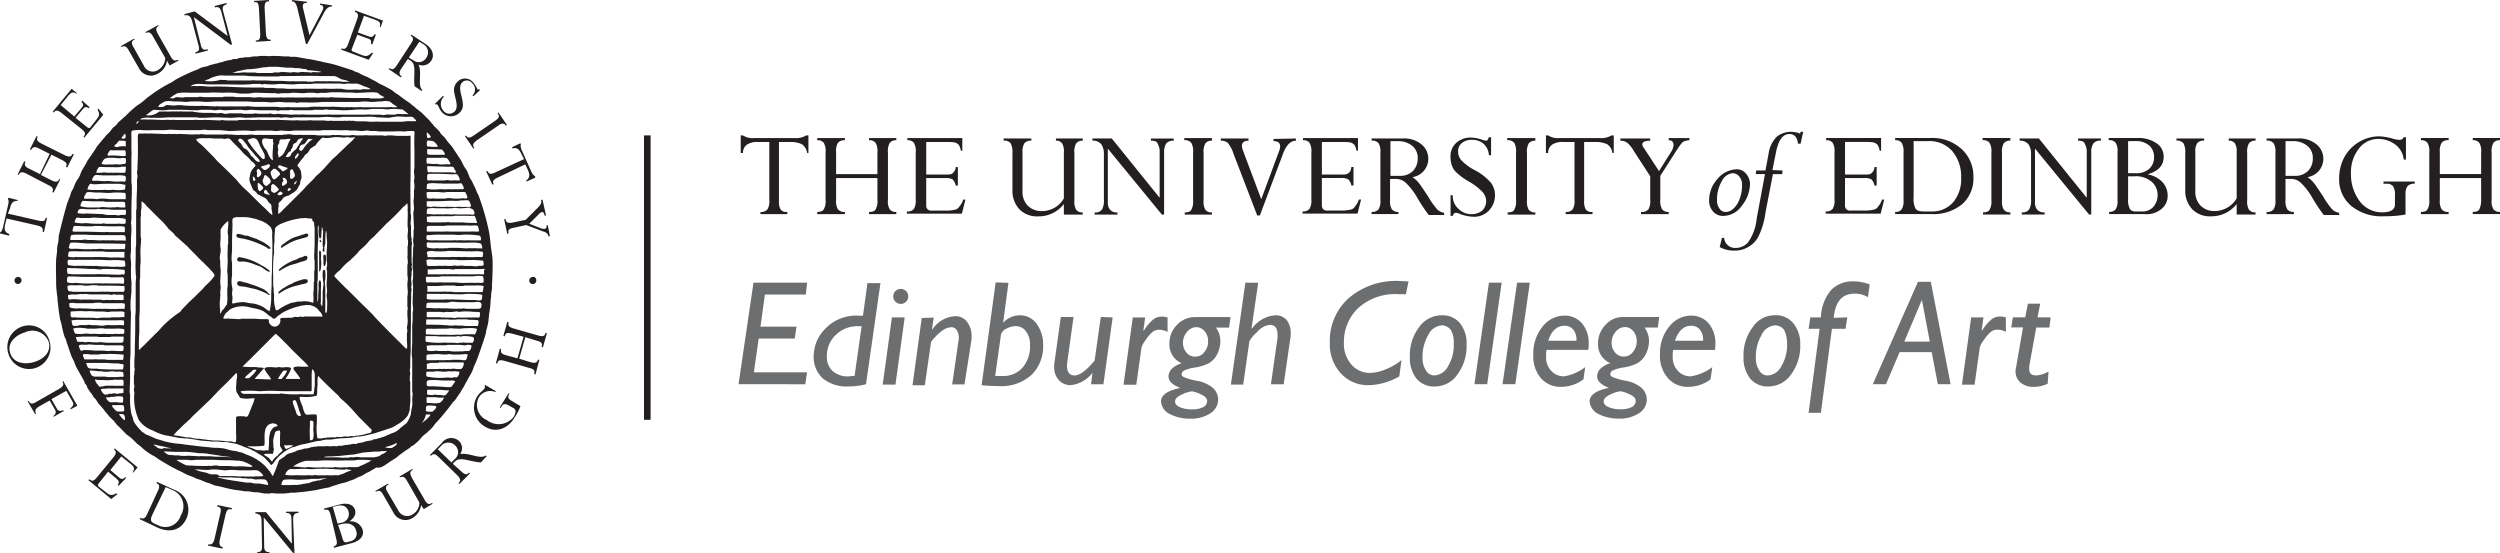 <svg xmlns="http://www.w3.org/2000/svg" width="281.999" height="62.43" viewBox="0 0 281.999 62.43">
  <g id="ECA-logo-grey-01" transform="translate(-1.7 -6.4)">
    <path id="Path_9984" data-name="Path 9984" d="M51.173,65.614a6.063,6.063,0,0,0,.942-.6c.248-.149.545-.347.793-.5a6.667,6.667,0,0,1,.694-.545c.248-.2.5-.347.793-.545l.149-.149c.05-.05.1-.05.2-.1a6.281,6.281,0,0,0,.645-.545c.149-.149.3-.347.446-.5a5.271,5.271,0,0,1,.545-.446c.05-.05.1-.149.2-.2a2.993,2.993,0,0,0,.4-.4,1.507,1.507,0,0,0,.248-.347c.3-.3.6-.645.893-.992.2-.248.446-.545.645-.793l.446-.6c.05-.1.149-.149.248-.248.248-.347.446-.645.694-.992a1.243,1.243,0,0,1,.2-.347c.05-.1.1-.149.149-.248l.149-.3c.149-.248.3-.545.446-.793.1-.2.248-.4.347-.645.1-.2.149-.446.248-.645s.2-.446.3-.694c.347-.942.694-1.934.992-2.926,0-.1.05-.248.05-.347a8.636,8.636,0,0,0,.248-1.091c0-.2.05-.4.05-.6.05-.3.1-.645.149-.992,0-.248.05-.5.05-.793,0-.1.05-.2.05-.3a2.827,2.827,0,0,1,.05-.645c0-.1.05-.2.05-.3v-.446c.05-.992.1-2.033.05-2.975-.05-.5-.149-.992-.2-1.488s-.1-1.041-.2-1.537a27.832,27.832,0,0,0-1.14-3.967c-.05-.2-.2-.347-.248-.545-.149-.4-.347-.744-.5-1.091a1.037,1.037,0,0,0-.2-.3c-.149-.3-.248-.645-.4-.942-.1-.2-.248-.347-.347-.545l-.3-.6c-.347-.545-.694-1.041-1.041-1.587-.149-.149-.248-.3-.4-.446l-.446-.6a3.787,3.787,0,0,1-.446-.446,1.037,1.037,0,0,0-.2-.3l-.347-.347c-.05-.05-.149-.1-.2-.2-.149-.2-.347-.4-.5-.6l-.446-.446-.446-.446c-.2-.149-.4-.3-.645-.5-.2-.2-.446-.347-.645-.545l-.446-.3c-.2-.149-.347-.248-.545-.4-.149-.1-.248-.2-.4-.3a1.037,1.037,0,0,1-.3-.2c-.149-.1-.248-.2-.4-.3-.446-.248-.893-.5-1.339-.694-.149-.1-.347-.2-.5-.3-.3-.149-.6-.3-.843-.446-.248-.1-.5-.2-.694-.3-.1-.05-.248-.149-.347-.2s-.2-.05-.3-.1c-.149-.05-.3-.149-.446-.2-.446-.149-.942-.3-1.388-.446-.2-.05-.446-.149-.694-.2-.5-.149-.992-.2-1.488-.347-.347-.05-.645-.149-.992-.2-.2-.05-.446-.05-.645-.1-.347-.05-.744-.149-1.14-.2h-.446a.629.629,0,0,1-.3-.05h-.6a12.084,12.084,0,0,0-1.339-.05,2.8,2.8,0,0,1-.645,0h-.694a.3.3,0,0,0-.2.05h-.5a2.148,2.148,0,0,0-.248.05.447.447,0,0,0-.248.05h-.4a.629.629,0,0,0-.3.05,1.656,1.656,0,0,0-.744.149h-.149a.667.667,0,0,0-.446.1,3.557,3.557,0,0,0-1.041.248,1.758,1.758,0,0,0-.545.149,1.448,1.448,0,0,0-.446.1,2.455,2.455,0,0,0-.645.2c-.1.05-.3.05-.4.1a1.461,1.461,0,0,0-.645.248c-.149.05-.248.1-.4.149a21.78,21.78,0,0,0-2.182,1.041c-.1.1-.248.149-.347.248a15.177,15.177,0,0,0-2.43,1.488,5.613,5.613,0,0,0-.645.5c-.1.1-.248.2-.347.3-.2.149-.446.3-.645.446a13.512,13.512,0,0,0-1.24,1.14c-.248.2-.5.446-.744.645-.1.1-.149.2-.248.3a2.156,2.156,0,0,1-.347.3c-.2.2-.3.4-.446.545l-.446.446a.871.871,0,0,1-.2.248l-.744.893c-.149.248-.3.5-.446.694-.2.3-.446.645-.645.942l-.149.3-.446.744c-.149.248-.2.545-.347.793a1.037,1.037,0,0,1-.2.3,4.534,4.534,0,0,0-.347.694,1.761,1.761,0,0,1-.2.446,1.761,1.761,0,0,0-.2.446,2.417,2.417,0,0,1-.2.545c-.05.2-.149.4-.2.545-.347,1.19-.645,2.38-.942,3.62,0,.248-.05.5-.05.694a4.257,4.257,0,0,0-.149.843,2.827,2.827,0,0,1-.05.645c0,.149-.05.347-.05.5-.05.992,0,1.983,0,2.926a13.192,13.192,0,0,0,.149,1.388,2.414,2.414,0,0,0,.05.6c.05.645.149,1.289.248,1.884.05.149.1.3.149.5a12.2,12.2,0,0,0,.347,1.438l.149.3c.05.1.05.248.1.347.2.545.347,1.041.545,1.587l.3.6a3.416,3.416,0,0,0,.149.4c.149.347.347.645.5.942.149.248.3.5.446.793a.7.7,0,0,1,.1.3l.149.149a2.417,2.417,0,0,1,.149.347,5.03,5.03,0,0,0,.446.645,2.768,2.768,0,0,1,.248.4,1.941,1.941,0,0,1,.4.5,2.751,2.751,0,0,0,.3.4,7.419,7.419,0,0,1,.545.645c.149.2.3.347.446.545a5.657,5.657,0,0,0,.545.545c.149.149.3.4.446.545a9.163,9.163,0,0,1,.694.694l.347.347a5.613,5.613,0,0,1,.645.5l.545.545c.149.1.248.2.4.3a4.47,4.47,0,0,0,.5.446,7.253,7.253,0,0,0,.645.446c.149.1.3.149.446.248s.347.248.5.347.347.2.5.3a18.427,18.427,0,0,0,1.934,1.041c.3.149.545.3.893.446a4.29,4.29,0,0,1,.843.347c.1.05.2.05.3.1a6.049,6.049,0,0,1,.843.347c.1,0,.149.05.248.05l.744.3a8.056,8.056,0,0,1,.942.2,13.869,13.869,0,0,0,1.388.3c.149,0,.347.05.5.05a3.349,3.349,0,0,0,.694.1,2.034,2.034,0,0,1,.545.05c.1,0,.248.05.347.05h.347c.3.05.545.1.843.149h.446a.447.447,0,0,0,.248-.05c.248,0,.545.05.793.05h.5a5.493,5.493,0,0,0,.942-.1h.4c.2,0,.4-.05.545-.05.645-.05,1.289-.149,1.934-.248.2-.05.446-.1.645-.149.248-.05.545-.1.793-.149.149-.05.248-.1.4-.149.2-.05.446-.149.645-.2.1-.05.2-.05.3-.1.149-.05.3-.05.446-.1.347-.1.645-.248.992-.347l.6-.3a1.833,1.833,0,0,0,.545-.248c.05-.05.1-.05.149-.1l.6-.3c.2-.149.446-.248.645-.4a.881.881,0,0,0,.545-.05m5.8-6.248c-.2,0-.6.05-.744-.1-.05,0,0-.05,0-.1.05-.149-.05-.347.1-.446.05,0,.1-.05.149-.05.149,0,.843,0,.893.1.149.149-.3.5-.4.6m.793-.992a.629.629,0,0,0-.3.05c-.4,0-.744-.05-1.14-.05a2.8,2.8,0,0,1,0-.645h.942c.149,0,.3.05.4.05h.6a1.158,1.158,0,0,1-.5.6m1.091-1.438c-.05,0-.05.05-.05.1a2.725,2.725,0,0,1-.347.446c-.05,0-.149.05-.2.05-.149,0-.5-.1-.6-.05-.2,0-.446-.1-.645,0-.149,0-.6,0-.645-.1-.05-.05,0-.149,0-.2v-.248c0-.05.1-.05.149-.05.645,0,1.24,0,1.835.05a1.653,1.653,0,0,0,.5,0Zm.694-.992c-.05,0-.347.6-.545.645a6.646,6.646,0,0,1-.992-.05c-.4,0-.744-.05-1.091-.05-.149,0-.4.05-.545-.05-.1-.05-.05-.3-.05-.4,0-.2.1-.149.248-.248h.744c.3,0,.545.05.843.05h.893a.816.816,0,0,1,.5.1h0m.1-.446a.857.857,0,0,0-.5.05,3.32,3.32,0,0,0-.992,0,10.365,10.365,0,0,1-1.24-.05c-.2-.05-.4-.05-.6-.1,0-.05,0-.05-.05-.1v-.4c0-.05.248-.05.3-.05h.446c.149,0,.3-.05.446-.05.248,0,.5.05.744.05a1.859,1.859,0,0,0,.545-.05,3.728,3.728,0,0,0,.744,0c.149,0,.3.05.5.05.05.2-.149.645-.347.645m.694-1.091-.149.149h-.446c-.149,0-.5-.1-.645,0a2.389,2.389,0,0,0-.6,0,1.662,1.662,0,0,0-.5,0,1.662,1.662,0,0,0-.5,0H56.33c-.05,0,0,0,0-.05v-.545a1.167,1.167,0,0,0,.4-.1h.694a.629.629,0,0,0,.3-.05h2.529a.372.372,0,0,1,.248.05,1,1,0,0,1-.149.545m.5-1.091c-.05.1-.1.248-.248.248h-.149c-.149,0-.248-.05-.4-.05h-.793a.629.629,0,0,0-.3.05,2.766,2.766,0,0,0-.645,0h-.6c-.1,0-.2-.05-.3,0H56.33c-.05,0-.05-.2-.05-.248,0-.1,0-.3.05-.347.05-.1.694-.05.893-.1h.3c.248,0,.545.05.793.05a1.86,1.86,0,0,0,.5-.05c.149,0,.248.05.446.05h.793c.2,0,.694-.1.843,0h.05c0,.1-.1.3-.1.4m.3-.843a.3.3,0,0,1-.2.05,2.62,2.62,0,0,0-.645.05c-.1,0-.2-.05-.3,0h-.446a2.828,2.828,0,0,1-.645-.05c-.1,0-.248-.05-.347,0h-.843c-.149,0-.4-.1-.545,0h-.248a1.859,1.859,0,0,1-.545-.05.3.3,0,0,1-.05-.2.844.844,0,0,0-.05-.347c.149,0,.347-.05.5-.05h1.587c.149,0,.248-.05.4-.05h1.19c.248,0,.446.05.645.05a.372.372,0,0,0,.248-.05,1.529,1.529,0,0,1,.5.05.79.79,0,0,1-.2.6m.5-1.19-.149.3h-.744a2.794,2.794,0,0,0-.645,0,.629.629,0,0,0-.3.05,5.389,5.389,0,0,0-.893-.05h-.347a1.662,1.662,0,0,0-.5,0,10.5,10.5,0,0,1-1.835-.1c-.1-.1-.05-.5-.05-.645h.942c.3,0,.545.05.843.05H59.4a1.092,1.092,0,0,0,.4-.05.629.629,0,0,1,.3.05.447.447,0,0,0,.248-.05,4.446,4.446,0,0,1,1.19.1.35.35,0,0,1,.1.347m.3-1.041a1,1,0,0,1-.2.4,11.184,11.184,0,0,0-1.289,0,.3.3,0,0,0-.2.05,5.966,5.966,0,0,0-.942,0h-.6c-.149,0-.347-.05-.446,0a2.009,2.009,0,0,0-.545,0c-.5,0-.992-.05-1.488-.05,0-.149-.05-.5.05-.6,0-.05.2-.05.248-.05.1.05.2,0,.3,0a4.241,4.241,0,0,0,.793,0h.744a2.828,2.828,0,0,0,.645-.05,9.166,9.166,0,0,0,1.14.05,3.753,3.753,0,0,1,.744-.05,3.5,3.5,0,0,1,1.041.05.221.221,0,0,1,0,.248m.2-.744c0,.1-.05.149-.05.2H60.991a2.828,2.828,0,0,1-.645-.05h-.5a2.009,2.009,0,0,0-.545,0h-.3c-.248,0-.446-.05-.694-.05-.694-.05-1.339-.05-2.033-.05-.05,0,0-.5,0-.6h2.38a4.386,4.386,0,0,0,1.14,0h.942a.629.629,0,0,1,.3.05,8.035,8.035,0,0,1,1.091.05.688.688,0,0,1,0,.446m.149-.793c-.05,0-.05,0-.1.05a5.328,5.328,0,0,0-.893,0,1.653,1.653,0,0,0-.5,0h-.645c-.1,0-.248-.05-.3,0a.844.844,0,0,0-.347.05c-.149,0-.248-.05-.4-.05h-.645c-.1,0-.248-.05-.347,0-.1,0-.248-.05-.347-.05H56.33a2.38,2.38,0,0,1,0-.6h1.537c.1,0,.2.05.3.05.149,0,.3-.05.446-.05a3.164,3.164,0,0,0,.992-.05.629.629,0,0,1,.3.05c.2,0,.4-.05.6-.05a8.035,8.035,0,0,1,1.091.05,3.05,3.05,0,0,1,.694.05c.1-.05,0,.446,0,.545m.149-1.041c-.05.05-.149.05-.2.1H60.842c-.2,0-.446-.1-.6,0a2,2,0,0,0-.545,0c-.446,0-.942-.05-1.388-.05h-.4c-.1,0-.248-.05-.347,0-.446,0-.843-.05-1.289-.05a1.859,1.859,0,0,1,.05-.545,2.043,2.043,0,0,1,.6-.05h1.289a2.6,2.6,0,0,0,.893-.1c.3,0,.6.05.893.05h1.587c.248,0,.6-.1.793.05.2.1.1.545.05.6m.05-.893c-.05,0-.149.05-.2.05-.149,0-.5-.05-.6-.05h-.4c-.6,0-1.19-.05-1.785-.05a2.38,2.38,0,0,0-.6,0,2.38,2.38,0,0,0-.6,0H56.825c-.149,0-.347-.05-.5-.05v-.149c0-.149-.05-.3.05-.446,0-.05.149,0,.149,0h1.14a1.348,1.348,0,0,0,.446,0c.645,0,1.24.05,1.884.05a3.753,3.753,0,0,0,.744-.05c.5,0,1.041,0,1.537.05.1,0,.2.05.3.05,0,.2,0,.5-.1.6m.149-.942c0,.05-.2.05-.2.05H59.5a.629.629,0,0,1-.3-.05h-.645c-.1,0-.3-.05-.4,0H56.379a2.793,2.793,0,0,0,0-.645c0-.05.05,0,.1,0h.992c.3,0,.6-.05.893-.05H59.4a.3.3,0,0,1,.2.05H60.3a.447.447,0,0,0,.248-.05h1.14a3.494,3.494,0,0,1,1.041.05,3.413,3.413,0,0,1-.1.645m.1-1.041c-.1,0-.2.05-.347.05a3.239,3.239,0,0,0-.694,0c-.149,0-.347-.05-.446,0a2,2,0,0,0-.545,0,8.4,8.4,0,0,1-1.091-.05H58.065a2.009,2.009,0,0,0-.545,0h-.545a1.058,1.058,0,0,0-.4,0H56.33c-.149-.05-.1-.5-.1-.645h1.14a2.827,2.827,0,0,0,.645-.05h3.322a2.414,2.414,0,0,0,.6-.05h.4c.1,0,.149.05.248,0,.2.1.149.694.149.744m.05-1.339V43.8c0,.05-.1.05-.149.05h-.3a1.662,1.662,0,0,0-.5,0H59.9a2.39,2.39,0,0,0-.6,0,2.794,2.794,0,0,0-.645,0c-.149,0-.347-.05-.446,0H56.429c-.05,0,0,0,0-.05v-.5c0-.05.1,0,.149,0,.446,0,.843-.05,1.289-.05h.942c.149,0,.248.05.4.05a.968.968,0,0,0,.347-.05h2.826c.1,0,.5-.05.545.05-.149,0-.149.1-.149.149m-.1-.6c-.05,0-.149.05-.2.05a.857.857,0,0,0-.5.05c-.248,0-.5-.05-.744-.05h-.545c-.2,0-.6-.1-.793,0-.2,0-.5-.1-.694,0h-.6a2.389,2.389,0,0,0-.6,0,2,2,0,0,0-.545,0h-.347c-.149,0-.694.05-.744-.05a.629.629,0,0,1-.05-.3c0-.1-.1-.3.05-.347a2.4,2.4,0,0,1,.843,0H58.66a2.009,2.009,0,0,0,.545,0c.347,0,.694.05,1.041.05.6,0,1.19-.05,1.785,0,.2,0,.4.05.645.05,0,.1.149.446,0,.545m-.05-.992c-.1.1-.694,0-.843.05h-.942a1.662,1.662,0,0,0-.5,0,4.232,4.232,0,0,0-.793,0,2.39,2.39,0,0,0-.6,0h-1.14c-.1,0-.2-.05-.3,0H56.429c-.05,0,0-.2-.05-.248a.3.3,0,0,0-.05-.2c0-.248.248-.2.446-.248.248,0,.446.05.694.05h.645c.248,0,.5-.05.694-.05.843,0,1.785.05,2.678.05a4.2,4.2,0,0,1,1.14.05c.05.05.05.2.05.248-.05.1,0,.248-.05.3m-.05-.942c0,.05-.1,0-.149,0h-.446a2.009,2.009,0,0,0-.545,0,1.662,1.662,0,0,0-.5,0h-.248c-.3,0-.545-.05-.843-.05h-.942a.447.447,0,0,0-.248.05c-.1,0-.248-.05-.347,0h-.645c-.1,0-.248-.05-.347,0a2.752,2.752,0,0,1-.942-.1c-.05-.05-.05-.1-.05-.2s-.05-.3.05-.347.3,0,.446,0H59.85a10.339,10.339,0,0,0,1.24,0h.4a2.6,2.6,0,0,1,.893.1c.149.05.2.446.2.545m-.149-.942c0,.05-.149.05-.2.05H61.189c-.1,0-.248-.05-.3,0h-.4a3.719,3.719,0,0,0-.744,0c-.149,0-.347-.05-.446,0H57.52a1.348,1.348,0,0,0-.446,0c-.149,0-.694,0-.744-.1a.3.3,0,0,1-.05-.2c0-.1,0-.3.1-.3h.3a8.778,8.778,0,0,1,1.14-.05H59.4a3.32,3.32,0,0,0,.992,0,10.212,10.212,0,0,1,1.835.1c.248.1.2.347.2.5m-.2-.992c-.05,0-.05,0-.1.05h-.4a1.662,1.662,0,0,0-.5,0H58.958a4.231,4.231,0,0,0-.793,0H56.379c-.05,0-.05,0-.05-.05,0-.1-.05-.5.05-.545.05-.05.1-.05.2-.05h1.388a2.827,2.827,0,0,0,.645-.05h2.331a2.8,2.8,0,0,0,.645,0,1.687,1.687,0,0,1,.5.05c.05.149.1.5.149.6m-.248-.942c0,.05-.2,0-.248,0h-.347a5.694,5.694,0,0,1-.942-.05H59.007c-.149,0-.347-.1-.5,0a2,2,0,0,0-.545,0h-.793a4.008,4.008,0,0,1-.793-.05c-.05,0-.05-.5-.05-.6h0a1.373,1.373,0,0,0,.446-.05h2.43a.3.3,0,0,0,.2-.05h1.537a1.662,1.662,0,0,0,.5,0c.1,0,.248,0,.3.05a3.232,3.232,0,0,1,.248.744m-.446-1.488c.1.05.248.5.1.545a2,2,0,0,1-.545,0H59.751c-.149,0-.347-.05-.446,0h-.347a4.241,4.241,0,0,0-.793,0c-.149,0-.3-.05-.4,0a1.662,1.662,0,0,0-.5,0c-.347,0-.6-.05-.942-.05a2.223,2.223,0,0,1,.05-.6,3.253,3.253,0,0,1,.992-.05h.942a2.8,2.8,0,0,0,.645,0,1.687,1.687,0,0,0,.5-.05c.149,0,.3.05.446.05a6.322,6.322,0,0,0,.992-.05.3.3,0,0,0,.2-.05c.149.149.347.149.446.248m-.248-.545c.05.2.05.149-.1.248H60.2a1.662,1.662,0,0,0-.5,0h-.6c-.1,0-.2-.05-.3,0-.1,0-.3-.05-.4,0h-.5c-.1,0-.2-.05-.248,0-.2,0-.545-.1-.744,0a1.859,1.859,0,0,1-.545-.05c-.05,0-.05,0-.05-.05v-.248c0-.149-.05-.3.149-.3h1.19c.5,0,.992-.05,1.537-.05a3.939,3.939,0,0,0,1.091-.05c.2.05.694-.1.843.1a3.418,3.418,0,0,1,.149.4m-.6-1.388c.05.05.3.545.2.645-.149.1-.545-.05-.744.05h-.793a2.827,2.827,0,0,0-.645-.05.447.447,0,0,0-.248.05h-1.14c-.149,0-.347-.05-.446,0a1.529,1.529,0,0,1-.5-.05,2.424,2.424,0,0,1-.05-.645c0-.05.4-.05.446-.05h.793c.2,0,.4.05.645.05.2,0,.347-.05.545-.05H60.3c.2,0,.347,0,.4.05m-.446-.992a1.1,1.1,0,0,1,.248.545c.1,0-.149.1-.149.1a2.389,2.389,0,0,0-.6,0,2,2,0,0,0-.545,0,3.728,3.728,0,0,0-.744,0h-.149a4.231,4.231,0,0,0-.793,0,4.585,4.585,0,0,1-1.19-.05c-.05,0,0-.248,0-.3s0-.2.05-.248c.1-.1.545-.1.694-.1h.1c.3.05.6,0,.942.05H59.85c.149,0,.3-.1.4,0m-.248-.6a.225.225,0,0,1,0,.248h-.248a1.653,1.653,0,0,0-.5,0h-.248c-.149,0-.446-.1-.6,0H56.974c-.1,0-.2-.05-.3,0a.629.629,0,0,1-.3-.05c-.05,0,0,0,0-.05,0-.1-.05-.5.05-.6a.844.844,0,0,1,.347-.05h.992c.5,0,.992.05,1.488.05.149,0,.446-.05.545.05a1.484,1.484,0,0,1,.2.4M59.3,31.746c.1.05.1.149.149.248.05.05.05.1.1.149s.05.149.1.2c-.05,0-.1.05-.149.05a4.538,4.538,0,0,0-.793-.05H57.073c-.1,0-.3-.05-.4,0a.372.372,0,0,1-.248-.05,2.62,2.62,0,0,1-.05-.645c.694,0,1.388.05,2.083.05.149.05.694-.05.843.05m-.694-.992a2.038,2.038,0,0,1,.4.645c-.05,0-.05,0-.1.05a2.794,2.794,0,0,0-.645,0h-.4c-.2,0-.446-.1-.6-.05h-.149c-.248,0-.5-.05-.793-.05,0-.2-.1-.545.05-.645h1.438a2.008,2.008,0,0,1,.793.05m-.843-.992h.248a.729.729,0,0,1,.248.3c.05.05.149.149.1.248,0,.05-.05.05-.1.05H56.875a1.373,1.373,0,0,1-.446-.05c-.1-.05-.05-.5-.05-.6.446.05.942,0,1.388.05m-.2-.347a.182.182,0,0,1-.149.05,6.656,6.656,0,0,1-1.041-.05c-.05-.05-.05-.2-.05-.3a.735.735,0,0,1,.05-.347,2.828,2.828,0,0,1,.645.05,1.262,1.262,0,0,1,.545.6m-1.24-1.587c.1.05.5.446.446.545-.05.05-.149.05-.2.1a.3.3,0,0,1-.2-.05,2.414,2.414,0,0,1-.05-.6m-.545,32.777c.05-.1.149-.2.2-.3a2.491,2.491,0,0,0,.248-.645h.5c0,.248-.793.843-.942.942M21.867,28.474s.347-.446.4-.5c.1.05.1.446.05.5A.372.372,0,0,1,21.867,28.474Zm-.793.942c0-.149.2-.248.3-.347a1.315,1.315,0,0,1,.248-.3,3.753,3.753,0,0,1,.744.05c.05,0,0,0,0,.05v.545h0a2.009,2.009,0,0,0-.545,0h-.149a.624.624,0,0,1-.6,0m-.645.694a.5.5,0,0,1,.2-.248c.05-.05.149,0,.248,0h1.438a.182.182,0,0,0,.05.149v.446c0,.05-.2.05-.2.05a3.274,3.274,0,0,1-.694-.05h-.248a2.794,2.794,0,0,0-.645,0H20.33c-.05-.149.05-.248.1-.347m-.744,1.14c.05-.1.2-.4.347-.446.1-.05.2-.05.3-.1h.5c.248,0,.545.05.793.05a.844.844,0,0,0,.347-.05c.149,0,.248.05.4.05,0,.149.05.5-.05.6a.173.173,0,0,0-.1.05.967.967,0,0,0-.4.05h-.3a1.662,1.662,0,0,0-.5,0h-.645a1.651,1.651,0,0,1-.694-.05c-.1.05,0-.1,0-.149m-.347.5a3.24,3.24,0,0,1,.694,0h.942a2.39,2.39,0,0,0,.6,0,.629.629,0,0,0,.3-.05h.5a2.62,2.62,0,0,1-.05.645c-.05.05-.2.05-.248.05h-.446a2.793,2.793,0,0,0-.645,0,2,2,0,0,0-.545,0c-.2,0-.6-.1-.793,0h-.6a1.107,1.107,0,0,1,.3-.645m-.793,1.488a1.168,1.168,0,0,1,.248-.5c.05-.05.1-.05.149-.1.347,0,.694.05,1.041.05h1.339a2.85,2.85,0,0,1,.942.05c.1.05.1.2.1.3s0,.3-.1.347h-.149a2.009,2.009,0,0,0-.545,0,6,6,0,0,1-.942-.05,2,2,0,0,0-.545,0h-.2c-.3,0-.545-.05-.793-.05-.2,0-.4.05-.545-.05h0m-.2.4c.149,0,.3.05.446.05.4,0,.793-.05,1.19-.05h1.636c.248,0,.446.1.694.1a2.034,2.034,0,0,1-.05.545,3.938,3.938,0,0,1-1.091.05,1.653,1.653,0,0,0-.5,0h-.5c-.1,0-.248-.05-.347,0H18.545c-.149,0-.3-.05-.5-.05a1.3,1.3,0,0,1,.3-.645M17.8,34.87c.05-.05.05-.149.1-.2s.1-.05.149-.1a4.008,4.008,0,0,1,.793.05h.446c.347,0,.793.05,1.14.05.248,0,.5-.05.694-.05a9.555,9.555,0,0,1,1.19.05c0,.05.05.1.05.2v.5H20.974a4.537,4.537,0,0,1-.843-.05,3.24,3.24,0,0,0-.694,0,.372.372,0,0,0-.248.05c-.2,0-.4-.05-.6-.05H17.7c-.1-.2.05-.347.1-.446m-.545,1.289a.915.915,0,0,1,.248-.6c.4,0,.793.05,1.19.05h1.091c.1,0,.248.05.347.05h1.736a.967.967,0,0,1,.4.05,1.859,1.859,0,0,1,.05.545c0,.05-.1.05-.149.05h-.3c-.2,0-.545-.1-.694,0-.1,0-.248-.05-.347,0h-.248c-.3,0-.6-.05-.893-.05-.1,0-.2.05-.347.05H18.3a3.775,3.775,0,0,1-1.041-.149h0m-.2.4c.05-.05.149-.05.248-.1.248,0,.5.05.793.05h.793a.629.629,0,0,0,.3-.05c.149,0,.3.05.5.05h.545c.248,0,.5.05.744.05h1.388a2.009,2.009,0,0,1,0,.545c-.05,0-.1.05-.149.05a1.428,1.428,0,0,0-.645.05c-.149,0-.248-.05-.4-.05h-.645a1.687,1.687,0,0,1-.5-.05.3.3,0,0,1-.2-.05c-.5,0-.992-.05-1.488-.05a2.793,2.793,0,0,0-.645,0,3.049,3.049,0,0,1-.694-.05c-.149.1,0-.347.05-.4m-.248.942a.3.3,0,0,1,.2-.05c.1,0,.2.05.3.05H18.1a2.034,2.034,0,0,0,.545-.05c.4,0,.843.05,1.24.05h1.438a3.057,3.057,0,0,1,.992.1c.05.05.05.2.05.248,0,.149,0,.248-.1.3h-.5c-.1,0-.248-.05-.347,0h-1.24c-.149,0-.347-.1-.5,0-.5,0-.992,0-1.488-.05a2.38,2.38,0,0,0-.6,0h-.149a4.885,4.885,0,0,1-.843-.1c0-.05.1-.446.2-.5m-.347.992c.05-.05.1-.05.149-.1.5,0,.942.05,1.438.05h.545c.1,0,.2-.05.347-.05.645,0,1.289.05,1.934.05h.6a1.827,1.827,0,0,1,.744.05c.1.05.05.446.05.6H20.478c-.1,0-.3-.05-.4,0-.793,0-1.587-.05-2.38-.05H16.71a.735.735,0,0,1-.347-.05,1.762,1.762,0,0,1,.1-.5m-.347,1.438c0-.149,0-.446.149-.5a1.859,1.859,0,0,1,.545-.05H17.85c.6.05,1.339.05,1.983.05h1.785c.248,0,.545-.05.694.1a1.529,1.529,0,0,1,.05.5c0,.05-.248,0-.3,0h-.942a1.662,1.662,0,0,0-.5,0,1.348,1.348,0,0,0-.446,0,2.389,2.389,0,0,0-.6,0c-.347,0-.694-.05-1.091-.05h-.3c-.2,0-.545-.1-.694,0H16.164c-.05,0-.05,0-.05-.05m-.149.843c.1-.446.05-.5.545-.5h.3c.149.05.3,0,.446.05.3,0,.6.05.843.05h.446c1.289,0,2.579,0,3.769.05a1.859,1.859,0,0,1-.05.545c0,.1-.446,0-.5.05H19.933a3,3,0,0,0-.942,0c-.1,0-.248-.05-.347,0H17.7c-.3,0-.6-.05-.893-.05h-.248c-.2,0-.4.05-.545-.05-.1-.05-.1-.1-.05-.149m.1.5a6.611,6.611,0,0,1,.992,0h2.678c.149,0,.347.05.5.05h1.983v.645h-.5c-.1,0-.248-.05-.347,0a2,2,0,0,0-.545,0c-.3,0-.545-.05-.843-.05h-.347c-.1,0-.3-.05-.4,0a1.653,1.653,0,0,0-.5,0H17.007c-.1,0-.248-.05-.347,0a1.827,1.827,0,0,1-.744-.05c-.05,0-.05,0-.05-.05,0-.149,0-.545.2-.545m-.149.942h.645c.1.05.248,0,.347,0H19.14c.5,0,.992.05,1.488.05a8.078,8.078,0,0,1,1.587.05c.1.1.1.446.1.645-.1,0-.2.05-.3.05h-.446c-.1,0-.248-.05-.347,0a6,6,0,0,1-.942-.05h-.3a4.537,4.537,0,0,1-.843-.05H17.85a2.38,2.38,0,0,0-.6,0,1.662,1.662,0,0,0-.5,0,5.464,5.464,0,0,1-.893-.1c-.05-.149-.1-.545.05-.6m-.149.942c.893,0,1.785.05,2.628.1h.3c.248,0,.545.05.793.05a.629.629,0,0,0,.3-.05h.793a16.123,16.123,0,0,1,1.636.1c.05.05.05.2.05.248,0,.5-.248.149-.5.3-.744,0-1.438-.05-2.132-.05a2.794,2.794,0,0,0-.645,0H16.462c-.2,0-.4-.05-.645-.05,0-.05-.05-.149-.05-.2a1.339,1.339,0,0,1,0-.446m.05.992a.182.182,0,0,1,.149-.05c.645,0,1.339.05,1.934.05h2.479a.447.447,0,0,1,.248.05h1.091c.1,0,.3-.05.4.05.1.05.05.5.05.645,0,.05-.4,0-.5,0H20.33a1.348,1.348,0,0,0-.446,0,12.957,12.957,0,0,0-1.388,0h-.248a11.207,11.207,0,0,1-1.289-.05,1.348,1.348,0,0,0-.446,0h-.2a.981.981,0,0,1-.545-.1.847.847,0,0,1,.05-.6m0,.992c.149,0,.3-.05.446-.05a4.749,4.749,0,0,0,.843,0h.3a.3.3,0,0,1,.2.05h.545c.149,0,.248-.05.446-.05h.4c.1,0,.2.05.347.05.992,0,1.884,0,2.876.05.05,0,0,0,0,.05,0,.2.05.4-.05.545v.05H20.478a1.348,1.348,0,0,0-.446,0,2.009,2.009,0,0,0-.545,0H16.412c-.1,0-.149-.05-.248-.05a.372.372,0,0,1-.248-.05c-.1-.05-.149-.446-.1-.6m.05,1.091c0-.05.1-.05.149-.05.1,0,.2-.05.3-.05a2.935,2.935,0,0,0,.942-.05,2.009,2.009,0,0,0,.545,0c.2,0,.4.05.6.05H20.28a.844.844,0,0,1,.347.05.844.844,0,0,0,.347-.05.844.844,0,0,1,.347.05,3.729,3.729,0,0,1,.744,0c.05,0,.05.05.05.1a1.348,1.348,0,0,1,0,.446c-.05.1-.694,0-.843.05a3.24,3.24,0,0,0-.694,0,2.794,2.794,0,0,0-.645,0,1.092,1.092,0,0,1-.4-.05h-.942a1.662,1.662,0,0,0-.5,0,3.24,3.24,0,0,0-.694,0c-.248,0-.446-.05-.694-.05h-.446c-.347.1-.4,0-.4-.446m.149,1.14c0-.1-.05-.248.05-.248a1.411,1.411,0,0,1,.645,0h1.736a1.687,1.687,0,0,0,.5-.05h.545a.3.3,0,0,1,.2.05h2.083a1.231,1.231,0,0,1,.446.05c.1,0,.05.5,0,.6-.1,0-.248-.05-.347,0-.1,0-.3-.05-.4,0H20.379a2.793,2.793,0,0,0-.645,0c-.149,0-.347-.05-.446,0-.1,0-.248-.05-.347,0-.4,0-.744-.05-1.14-.05h-.347a2.38,2.38,0,0,0-.6,0,3.374,3.374,0,0,1-.744-.1c-.1-.05-.1-.149-.1-.248m.149.694a12.083,12.083,0,0,1,1.339-.05,3.719,3.719,0,0,0,.744,0c.347,0,.694.05,1.041.05h.5c.2,0,.4.05.645.05.1,0,.2-.05.3-.05h.793a1.651,1.651,0,0,1,.694.05c.05,0,0,0,0,.05v.5c0,.05-.347,0-.446.05h-.793a.967.967,0,0,0-.4.05c-.1,0-.2-.05-.3,0a3.842,3.842,0,0,0-1.091.05c-.2,0-.347-.05-.545-.05-.694,0-1.388,0-2.033-.05-.1,0-.3.05-.4-.05s-.05-.446-.05-.6m.248,1.587a.524.524,0,0,1-.1-.248c0-.05-.05-.2-.05-.3,0-.05,0-.05.05-.05.149-.05.3,0,.446-.05h1.736c.893.05,1.835.05,2.777.05.2,0,.793-.05.893.05.05.05,0,.446,0,.5h-.248a2.793,2.793,0,0,0-.645,0h-.6a2.079,2.079,0,0,0-.793.05h-.4a4.265,4.265,0,0,0-.793-.05c-.2,0-.545-.1-.744,0a4.231,4.231,0,0,0-.793,0,1.318,1.318,0,0,1-.744.05m.248.893a2.1,2.1,0,0,1-.2-.6.967.967,0,0,0,.4-.05,6,6,0,0,1,.942.05c.1,0,.2.05.3.05h.793c.2,0,.446-.05.645-.05a1.86,1.86,0,0,1,.5.05h1.14a3.253,3.253,0,0,1,.992.05c.05.05.05.2.05.248s0,.2-.05.248c-.1.1-.347,0-.446.05H21.47c-.1,0-.3-.05-.4,0h-.893a1.662,1.662,0,0,0-.5,0h-.5a3.24,3.24,0,0,0-.694,0c-.248,0-.446-.05-.645-.05a3.189,3.189,0,0,1-1.19,0m.149.645c0-.05-.05-.149-.05-.2.05-.1.6-.05.694-.1H19.09c.1,0,.2.05.3.05h1.091c.149,0,.248-.05.4-.05h1.24v.05c.05,0,0,0,0,.05a1.859,1.859,0,0,1-.05.545.3.3,0,0,0-.2.05h-1.19a6.323,6.323,0,0,1-.942-.05c-.1,0-.3-.05-.4,0h-.645c-.149,0-.645-.1-.793,0-.149,0-.3-.05-.446-.05a2.223,2.223,0,0,1-.6-.05c0-.05,0-.2-.05-.248m.5,1.289c-.05-.05-.3-.5-.2-.6.2-.149.744,0,1.041-.1.3,0,.6.05.893.05h.645a.629.629,0,0,1,.3.05h1.587a1.529,1.529,0,0,1,.5.05c.1.05.05.446,0,.545-.05.149-1.339-.05-1.587.05-.248,0-.5-.05-.744-.05h-.893c-.149,0-.347-.05-.5-.05h-.3c-.1,0-.248-.05-.347,0h-.2c0,.1-.1.1-.2.05m.4.992c0-.05-.05-.1-.05-.149-.05-.1-.149-.3-.1-.4.05,0,.05-.05.1-.05a3.753,3.753,0,0,1,.744.05h.793a.629.629,0,0,0,.3-.05h.645a7.3,7.3,0,0,1,1.041,0c.3,0,.6.05.942.05a2.223,2.223,0,0,1-.05.6H20.33c-.149,0-.248-.05-.4-.05h-.744a1.653,1.653,0,0,0-.5,0H17.7m.446.942c-.1-.05-.2-.4-.248-.545h2.281c.3,0,.545.05.793.05h.347c.3,0,.545.1.793.1a2.034,2.034,0,0,1-.05.545c0,.05-.1.05-.149.05-.793,0-1.636,0-2.43-.05a.629.629,0,0,1-.3-.05h-.744c-.1-.05-.2,0-.3-.1m.149.347a.173.173,0,0,0,.1-.05c.3.05.6.05.942.1h.248a.447.447,0,0,1,.248.05h.5c.2,0,.347-.05.545-.05.149,0,.3.05.4.05a2.08,2.08,0,0,1,.793.05,1.529,1.529,0,0,1,.05.5c0,.05-.5,0-.6.05H20.33c-.1,0-.2-.05-.3-.05H18.941a.372.372,0,0,1-.248-.05c-.2,0-.347-.4-.4-.6m1.24,1.785c-.1,0-.149,0-.2-.05s-.1-.149-.149-.2a1.423,1.423,0,0,1-.3-.545c.2,0,.347.05.545.05h.446a4.24,4.24,0,0,0,.793,0,1.092,1.092,0,0,0,.4-.05,4.777,4.777,0,0,0,.843,0c.05,0,.1.05.149.05.1.05.05.5.05.6,0,.05-.05.05-.1.05h-.942a1.653,1.653,0,0,0-.5,0,1.827,1.827,0,0,0-.744.05c-.1.05-.248,0-.3.05m.4.843c-.1-.05-.4-.446-.347-.545s.545-.05.694-.1h1.835v.5s-.248.05-.3.05a.629.629,0,0,0-.3.05.844.844,0,0,1-.347-.05.735.735,0,0,0-.347.05h-.2a.372.372,0,0,0-.248.05.684.684,0,0,1-.446,0m.2.347h.2a.967.967,0,0,0,.4-.05,1.859,1.859,0,0,0,.545-.05,2.08,2.08,0,0,1,.793.05,2,2,0,0,1,0,.545c0,.1-.05.1-.1.1h-.248c-.1,0-.4-.05-.446-.05h-.149a2.009,2.009,0,0,1-.545,0,1,1,0,0,1-.446-.545m1.24,1.587a2.056,2.056,0,0,1-.545-.6c0-.05,0-.05.05-.1h.4c.2,0,.744-.05.843.05.1.05.1.5.05.6,0,.05-.05.05-.1.05a3.249,3.249,0,0,1-.694,0m.893.992c-.149,0-.545-.5-.645-.645,0-.05.149-.05.149-.05a.844.844,0,0,1,.347.05C22.264,59.713,22.313,60.159,22.264,60.308Zm30.149,3.124a1.828,1.828,0,0,1-.744-.05h-.05a.838.838,0,0,1,.248-.1,3.772,3.772,0,0,0,1.041-.4c.2.149-.4.5-.5.545M34.363,21.085a2.093,2.093,0,0,0,.6-.149c.347-.05.694-.149.992-.2.2-.05.446,0,.694-.05a6.845,6.845,0,0,0,.992-.149c.149,0,.248-.05.4-.05a1.373,1.373,0,0,0,.446-.05h.942c.2,0,.4.05.6.05.149,0,.3.05.446.05h.645c.1,0,.2.05.3.05h.446c.2.05.347.05.545.1h.2a.258.258,0,0,1,.2.1.629.629,0,0,0,.3.05,10.563,10.563,0,0,1,1.24.149.049.049,0,0,1,.05.05,4.231,4.231,0,0,1-.793,0,.629.629,0,0,0-.3.05c-.2,0-.4-.05-.6-.05h-.2c-.1,0-.248-.05-.347,0a.629.629,0,0,0-.3.05c-.248,0-.645-.1-.843,0-.248,0-.5-.05-.744-.05-.1,0-.3-.05-.4,0-.1,0-.2.05-.347.05a1.067,1.067,0,0,0-.4,0c-.1,0-.149,0-.2.05H37.239c-.1,0-.2-.05-.347-.05H36.1a3.24,3.24,0,0,0-.694,0A3.622,3.622,0,0,1,34.363,21.085Zm-3.124.942c.1,0,.248-.149.347-.149.1-.05.2-.05.248-.1a.376.376,0,0,1,.2-.1,4.188,4.188,0,0,1,.843-.248,2.389,2.389,0,0,1,.6,0H35.3a5.389,5.389,0,0,1,.893.05c.992.05,2.083.05,3.124.05a1.687,1.687,0,0,0,.5-.05h.744c1.19,0,2.43-.05,3.62,0h1.686c.347.05.6.3.942.4a2.124,2.124,0,0,1,.793.248h-.744c-.149,0-.3-.05-.446-.05h-.744a1.653,1.653,0,0,0-.5,0h-.3a1.662,1.662,0,0,0-.5,0,3.164,3.164,0,0,0-.992.05c-.1,0-.248-.05-.347,0-.149,0-.248-.05-.4-.05h-1.19a1.348,1.348,0,0,0-.446,0c-.4,0-.744-.05-1.091-.05h-.793c-.347,0-.694-.05-.992-.05H37.04a2,2,0,0,0-.545,0H33.916a.3.3,0,0,1-.2-.05h-.446c-.1,0-.2-.05-.3,0A4.116,4.116,0,0,1,31.239,22.027Zm-1.686.694c.05-.05.149-.1.2-.149.545-.347,1.289-.149,1.934-.149h2.083c.793,0,1.587.05,2.38,0a1.373,1.373,0,0,0,.446-.05h.843a.447.447,0,0,1,.248.05.629.629,0,0,0,.3-.05,8.778,8.778,0,0,0,1.14.05c.2,0,.4-.05.6-.05.5,0,.992.05,1.488.05.248,0,.5-.05.744-.05h1.19c.2,0,.4-.05.645-.05h2.678c.149,0,.3.05.446.05.2,0,.4-.05.6-.05a5.356,5.356,0,0,0,.893,0,3.758,3.758,0,0,1,.793.3,3.329,3.329,0,0,1,.744.3c.05,0,0,0,0,.05h-.5c-.149,0-.4-.05-.5.05h-.2a4.777,4.777,0,0,0-.843,0h-.3a2.414,2.414,0,0,1-.6-.05c-.149,0-.347-.1-.5-.05a1.653,1.653,0,0,0-.5,0h-.744a4.777,4.777,0,0,0-.843,0h-.694c-.1,0-.2-.05-.248,0a2,2,0,0,0-.545,0,1.662,1.662,0,0,0-.5,0H41.007a5.39,5.39,0,0,1-.893-.05h-.347a3.753,3.753,0,0,1-.744-.05h-.843a.447.447,0,0,1-.248-.05H36.445c-.942,0-1.884-.05-2.826-.1h-.4c-.1,0-.248-.05-.347,0a2.009,2.009,0,0,0-.545,0,9.555,9.555,0,0,1-1.19-.05,3.728,3.728,0,0,0-.744,0,2.38,2.38,0,0,0-.6,0h-.149c-.2,0-.4-.05-.645-.05-.05.4.446.2.545.149m-2.182,1.24c0-.05.149-.1.2-.149a1.037,1.037,0,0,1,.3-.2,2.156,2.156,0,0,1,.347-.2,5.091,5.091,0,0,1,1.24-.05h2.231c.545-.05,1.24,0,1.785,0a5.365,5.365,0,0,1,.893,0c.347,0,.744.1,1.091.1H36.1c.3,0,.6-.1.893-.1.645,0,1.289.05,1.884.05h.248a.629.629,0,0,1,.3.05,1.687,1.687,0,0,0,.5-.05h.6a3.05,3.05,0,0,0,.645-.05c.4,0,.843.05,1.289.05.2,0,.347-.05.545-.05h.545c.1,0,.2.05.347.05a1.687,1.687,0,0,0,.5-.05,3.24,3.24,0,0,0,.694,0c.149,0,.3-.05.5-.05H46.66c.5.05.942,0,1.438.05a2.793,2.793,0,0,0,.645,0c.446,0,.893-.05,1.339-.05a2.827,2.827,0,0,1,.645.05c.1,0,.149.1.2.149a3.7,3.7,0,0,0,.6.347c0,.1-.3.1-.4.149H50.032a.3.3,0,0,1-.2-.05H48.148c-.744,0-1.438-.05-2.182-.05-.2,0-.446-.1-.645,0h-.4a2.8,2.8,0,0,0-.645,0h-.3a2,2,0,0,0-.545,0h-.446a1.348,1.348,0,0,0-.446,0H41.454c-.149,0-.3-.05-.4,0a3.24,3.24,0,0,0-.694,0h-.248a1.662,1.662,0,0,0-.5,0H37.883a2.692,2.692,0,0,0-.893,0h-.149c-.2,0-.347-.05-.545-.05H34.908c-.149,0-.3-.05-.446-.05H33.52a.3.3,0,0,0-.2.05H31.189c-.2,0-.5-.1-.645,0H29.057c-.1,0-.149.05-.248.05-.248,0-.5-.05-.793-.05a.636.636,0,0,1-.645.1h0m-1.388.942a.224.224,0,0,0,.149-.149,4.527,4.527,0,0,1,.645-.4,1.687,1.687,0,0,1,.5-.05c.2,0,.4.05.6.05a8.778,8.778,0,0,1,1.14.05,2.414,2.414,0,0,0,.6-.05h1.041c.248,0,.5.05.793.05.4,0,.793-.05,1.14-.05h2.876a11.645,11.645,0,0,1,1.289.05h1.24c.248,0,.5.05.694.05.347,0,.645-.05.992-.05.248,0,.5.05.793.05h.793a.844.844,0,0,1,.347.05.629.629,0,0,0,.3-.05h.744a10.34,10.34,0,0,0,1.24,0c.248,0,.5-.05.694-.05h3.917c.248,0,.545-.05.793-.05.3,0,.6.05.893.05.248,0,.545-.05.793-.05a1.687,1.687,0,0,0,.5-.05,2.827,2.827,0,0,1,.645.05.871.871,0,0,1,.248.2c.05.05.1.05.149.1l.446.3a.049.049,0,0,1-.05.05h-.446a1.662,1.662,0,0,0-.5,0H49.09a1.653,1.653,0,0,0-.5,0h-.545a1.662,1.662,0,0,0-.5,0,1.058,1.058,0,0,0-.4,0c-.4,0-.793-.05-1.19-.05a1.348,1.348,0,0,0-.446,0H44.33c-.1,0-.248-.05-.347,0a3.587,3.587,0,0,0-1.041.05H40.958a2.793,2.793,0,0,0-.645,0h-.2a3.049,3.049,0,0,1-.694-.05H37.387a7.323,7.323,0,0,1-1.041-.05c-.1,0-.248-.05-.347,0H32.875c-.1,0-.248-.05-.347,0-.446,0-.893-.05-1.339-.05-.1,0-.248-.05-.347,0h-.248c-.545,0-1.14,0-1.686-.05a3.32,3.32,0,0,0-.992,0h-.149c-.3,0-.545-.05-.843-.05a.834.834,0,0,1-.942.149Zm-1.339.992c.05-.05.1-.05.149-.1.149-.1.6-.5.744-.5.347,0,.645.05.992.05a2.414,2.414,0,0,0,.6-.05H28.66c.6,0,1.19.05,1.785.05.149,0,.248-.05.4-.05h.942a1.687,1.687,0,0,1,.5.05,2.034,2.034,0,0,0,.545-.05,2.414,2.414,0,0,1,.6.05c.446,0,.942-.05,1.388-.05h.645c.1,0,.2.05.347.05.248,0,.446-.05.694-.05.347,0,.694.05,1.091.05h1.587a.629.629,0,0,1,.3.05.629.629,0,0,0,.3-.05h.843a.629.629,0,0,0,.3-.05c.149,0,.3.05.446.05H43.09a1.687,1.687,0,0,0,.5-.05h.893a1.092,1.092,0,0,0,.4-.05.844.844,0,0,1,.347.05h.545c.4,0,.793.05,1.19.05.694,0,1.388-.1,2.083-.1a3.249,3.249,0,0,0,.694,0c.149,0,.248-.05.4-.05h1.091c.248,0,.446.05.694.05.149,0,.3-.05.446-.05h.4c.248,0,.545.05.793.05a6.667,6.667,0,0,1,.694.545h-.1c-.149,0-.347-.05-.446,0-.3,0-.694-.1-.942.05h-.5a2.079,2.079,0,0,0-.793.05c-.149,0-.3-.05-.446-.05h-.942a3.24,3.24,0,0,0-.694,0H45.47c-.149,0-.3-.05-.4,0H42.743a4.777,4.777,0,0,0-.843,0,3.24,3.24,0,0,0-.694,0h-.149c-.3,0-.5-.05-.793-.05h-.2c-.2,0-.6-.1-.793,0h-.149c-.2,0-.5-.149-.645-.05H37.387c-.149,0-.5-.1-.6,0H35.7c-.1,0-.248-.05-.347-.05h-1.24a.629.629,0,0,0-.3.05H33.47a.967.967,0,0,0-.645-.05c-.248,0-.545-.05-.843-.05h-.694a7.427,7.427,0,0,1-1.091-.1.447.447,0,0,1-.248-.05H28.908a2.793,2.793,0,0,0-.645,0c-.1,0-.2-.05-.3,0a1.348,1.348,0,0,0-.446,0H26.131A1.847,1.847,0,0,1,24.644,25.9Zm-1.091.942a.329.329,0,0,1,.2-.248c.149-.1.3-.3.446-.347a2.633,2.633,0,0,1,.893-.05h1.14c.347,0,.694-.05,1.041-.05H30.3a.629.629,0,0,1,.3.05h.5c.5,0,.942-.05,1.438-.05.545,0,1.14.05,1.736.05.347,0,.645-.05.992-.05.2,0,.4.05.645.05.545,0,1.14-.05,1.686-.05h1.983a.629.629,0,0,1,.3.05.3.3,0,0,0,.2-.05h.4c.2,0,.347.05.5.05s.3-.05.446-.05h2.479c.4,0,.744-.05,1.14-.05s.744.05,1.14.05a2.414,2.414,0,0,0,.6-.05h2.083c.5,0,1.041-.05,1.537,0,.1,0,.2.05.347.05.4,0,.843.05,1.289.05.2-.05.347-.05.545-.1.149,0,.3-.05.5-.05.347,0,.694.05,1.041.05a2,2,0,0,1,.545,0c.1,0,.149.1.2.149s.3.248.248.3c-.1.1-.4,0-.5.05a3.164,3.164,0,0,0-.992.05H50.974a2.38,2.38,0,0,0-.6,0,6,6,0,0,1-.942-.05H48.4c-.149,0-.4-.1-.5-.05-.149,0-.347-.05-.446,0h-.2c-.1,0-.248-.05-.3,0h-1.19c-.149,0-.3-.05-.4,0h-.149c-.2,0-.4-.05-.645-.05H43.487a2.8,2.8,0,0,0-.645,0h-.893a1.662,1.662,0,0,0-.5,0c-.6,0-1.14-.05-1.686-.05a1.662,1.662,0,0,0-.5,0H37.586a1.662,1.662,0,0,0-.5,0h-.545c-.1,0-.248-.05-.347,0a1.348,1.348,0,0,0-.446,0h-.5a.447.447,0,0,0-.248.05H33.619c-.2,0-.4-.1-.545,0-.5,0-.992-.05-1.488-.05-.149,0-.347-.05-.446,0h-.645c-.1,0-.3-.05-.4,0H27.966a1.653,1.653,0,0,0-.5,0,4.777,4.777,0,0,0-.843,0c-.5,0-.942-.05-1.438-.05h-.446a1.662,1.662,0,0,0-.5,0H23.9c-.149.446-.248.5-.347.446h0m2.926,36.694a.935.935,0,0,1-.744-.3c-.1-.05-.2-.1-.2-.2a9.382,9.382,0,0,0,1.14.248,5.267,5.267,0,0,0,.942.2h-.5a1.373,1.373,0,0,1-.446-.05c-.1.1-.149.1-.2.1m.446.5c-.1-.05-.248-.1-.248-.2.5,0,1.041.05,1.537.05h1.041a12.281,12.281,0,0,1,1.339.149,5.694,5.694,0,0,1,.942.05c.545.1,1.091.149,1.587.248.4.05.793.1,1.14.149,0,.05-.05,0-.05,0,0,.05-.1,0-.1,0-.3,0-.6-.05-.942-.05h-.5c-.3,0-.6-.05-.843-.05h-.6c-.149,0-.347-.05-.446,0-.347,0-.744-.05-1.091-.05-.1,0-.3-.05-.4,0h-.6c-.149,0-.248-.05-.4-.05a4.008,4.008,0,0,1-.793-.05.729.729,0,0,1-.6-.2m2.231,1.339a9.834,9.834,0,0,1-.992-.545v-.05h1.041c.2,0,.347.05.545.05.248,0,.5-.05.744-.05h1.438c.545,0,1.14.05,1.686.05a10.786,10.786,0,0,1,1.289.05h.2c.149,0,.248.05.4.05a4.341,4.341,0,0,1,1.091.5s.1.05.1.1a.173.173,0,0,0-.1.05h-.2c-.248,0-.5-.05-.744-.05-.05,0-.149-.05-.248,0-.1,0-.3-.05-.4,0a4.811,4.811,0,0,1-.843-.05h-1.14c-.149,0-.4-.1-.545-.05a.967.967,0,0,0-.4.05,2,2,0,0,0-.545,0c-.6,0-1.19,0-1.736-.05a2.827,2.827,0,0,1-.645-.05m3.322,1.041h-.347a1.448,1.448,0,0,1-.446-.1.7.7,0,0,0-.3-.1c-.149-.05-.3-.05-.446-.1-.2-.05-.347-.1-.5-.149-.1-.05-.2-.05-.248-.1h.248c.3,0,.645.05.992.05a3.049,3.049,0,0,0,.694-.05,6.322,6.322,0,0,1,.992.05c.149,0,.3.05.446.05.248,0,.5-.05.744-.05.347,0,.694.05,1.091.05h1.24a2.39,2.39,0,0,1,.6,0,1.371,1.371,0,0,1,.645.545.069.069,0,0,1,0,.1c-.1.05-.4,0-.5.05a1.662,1.662,0,0,0-.5,0H35.8c-.149,0-.3-.05-.4,0-.347,0-.694-.05-1.041-.05H32.925a.538.538,0,0,0-.446-.2m5.95,1.19c0,.05-.1,0-.149,0-.3-.05-.545-.1-.843-.149h-.4a2.109,2.109,0,0,1-.545-.1H36c-.893-.149-1.835-.248-2.727-.446-.149-.05-.5-.1-.545-.2a5.509,5.509,0,0,0,1.289.05c.347,0,.744.05,1.091.05a.844.844,0,0,1,.347.05H35.8c.149,0,.3.05.446.05h.347c.149.05.248.05.4.1a4.014,4.014,0,0,1,1.091,0c.2.05.347.446.347.6Zm.545-.992c-.05,0-.05-.05-.1-.1-.1-.149-.149-.248-.248-.4-.149-.2-.347-.4-.5-.6a5.918,5.918,0,0,0-1.785-1.19c-.149-.05-.248-.1-.4-.149s-.3-.149-.446-.2-.3-.05-.446-.1a1.467,1.467,0,0,0-.5-.1,7.251,7.251,0,0,1-.992-.248,6.775,6.775,0,0,0-.942-.1,3.753,3.753,0,0,1-.744-.05c-1.14-.1-2.331-.248-3.421-.4a8.358,8.358,0,0,1-2.231-.446,2.8,2.8,0,0,1-.6-.2,5.817,5.817,0,0,1-.545-.248c-.149-.05-.248-.1-.4-.149a.5.5,0,0,1-.248-.2c-.05,0-.1-.05-.149-.05A6.8,6.8,0,0,1,23.5,60.8a1.63,1.63,0,0,1-.347-.793,3.417,3.417,0,0,0-.149-.4,8.922,8.922,0,0,1-.149-2.033,1.092,1.092,0,0,0-.05-.4c0-.545.05-1.041.05-1.587V53.664c0-.347.05-.694.05-.992,0-1.388,0-2.826.05-4.264a2.414,2.414,0,0,0-.05-.6V46.87c.05-.347.05-.645.1-.942v-.744a2.009,2.009,0,0,0,0-.545c0-.149-.05-.3-.05-.446v-1.24a1.662,1.662,0,0,0,0-.5c0-.2-.05-.4-.05-.6,0-.248.05-.5.05-.694v-.645c0-.5,0-.992.05-1.488v-.3a2.827,2.827,0,0,0-.05-.645c0-.2.05-.347.05-.545,0-.893,0-1.835.05-2.678v-.893c0-.2-.05-.4-.05-.645V30.606a4.231,4.231,0,0,0,0-.793V28.226c0-.149-.05-.4.05-.545,0-.05.05-.05.1-.05a3.587,3.587,0,0,1,1.041-.05,10.34,10.34,0,0,0,1.24,0h1.14a3.274,3.274,0,0,0,.694-.05c.446,0,.843.05,1.24.05h2.033a2.827,2.827,0,0,0,.645-.05c.2,0,.347.05.545.05h.694a8.034,8.034,0,0,1,1.091.05c.149,0,.347.05.5.05.5,0,1.041-.05,1.537-.05a6.322,6.322,0,0,1,.992.05c.3,0,.545-.05.843-.05h1.24c.2,0,.446.05.645.05a1.687,1.687,0,0,0,.5-.05c.347,0,.694.05.992.05a1.86,1.86,0,0,0,.5-.05h2.727a2.414,2.414,0,0,0,.6-.05h1.488a8.744,8.744,0,0,0,1.14,0c.149,0,.3.05.446.05h.5c.248,0,.6.05.843.05.2,0,.347-.05.545-.05a1.092,1.092,0,0,1,.4.05h.6c.149,0,.3.05.4.05h1.686a7.3,7.3,0,0,1,1.041,0,1.687,1.687,0,0,0,.5-.05h.694c.1.1.05.347.05.5a13.91,13.91,0,0,0,0,1.438V31.5a2.827,2.827,0,0,1-.05.645c0,.3.05.545.05.843,0,.1-.05.2-.05.3,0,.2.05.347.05.545a2.034,2.034,0,0,1-.05.545v.694c0,.149-.05.347-.05.5,0,.3.05.545.05.843a.629.629,0,0,1-.05.3,3.249,3.249,0,0,0,0,.694c0,.4.05.843.05,1.24a.447.447,0,0,1-.05.248v.545c0,.2-.05.446-.05.645,0,.149.05.3.05.5a.447.447,0,0,1-.05.248v.347c0,.446-.05.843-.05,1.289V43.1a.447.447,0,0,0,.05.248v.744a1.86,1.86,0,0,1-.05.5c0,.2.05.446.05.645,0,.645-.05,1.24-.05,1.835,0,.248.05.5.05.744,0,.149-.05.248-.05.4V49.1c0,.149-.05.3-.05.5v1.785c0,.4-.05.843-.05,1.289a2.827,2.827,0,0,0,.05.645v3.669a.447.447,0,0,0,.05.248c0,.248-.05.545-.05.793a3.24,3.24,0,0,1,0,.694c-.05.149-.05.3-.1.446,0,.149-.05.3-.05.446a3.523,3.523,0,0,1-.4.893c-.1.2-.347.3-.5.446-.1.1-.2.149-.3.248a2.67,2.67,0,0,1-.6.446c-.149.05-.248.1-.4.149-.248.1-.545.248-.793.347s-.5.149-.793.248c-.05,0-.149.05-.2.05a.692.692,0,0,0-.446.149.844.844,0,0,0-.347.05,1.184,1.184,0,0,0-.446.1c-.05,0-.1.05-.149.05-.1,0-.149,0-.2.05a1.178,1.178,0,0,0-.6.149c-.149,0-.3-.05-.4,0-.1,0-.149,0-.2.05a.844.844,0,0,0-.347.05h-.149a.372.372,0,0,0-.248.05.447.447,0,0,0-.248.05c-.149,0-.4-.05-.5.05h-.149c-.149,0-.347-.05-.446,0h-.4a1.348,1.348,0,0,0-.446,0h-.694a.372.372,0,0,0-.248.05h-.149a.629.629,0,0,0-.3.05.372.372,0,0,0-.248.05,6454.287,6454.287,0,0,1-.4.1h-.149a.919.919,0,0,0-.347.1.3.3,0,0,0-.2.05,1.215,1.215,0,0,0-.6.2l-.446.149a1.288,1.288,0,0,0-.793.446,6.19,6.19,0,0,0-.6.4,16.42,16.42,0,0,1-.694,1.785m6.1.248a3.263,3.263,0,0,0-.744.2c-.149.05-.347,0-.5.1a1.614,1.614,0,0,0-.694.2.182.182,0,0,0-.149.05,1.092,1.092,0,0,0-.4.05,1.762,1.762,0,0,0-.5.1.967.967,0,0,0-.4.05,2.389,2.389,0,0,0-.6,0h-1.14c0-.2.1-.545.3-.6a6.5,6.5,0,0,1,1.388,0,9.554,9.554,0,0,0,1.19-.05,1.373,1.373,0,0,0,.446-.05h.893A5.39,5.39,0,0,1,45.073,66.854Zm2.777-.942c0,.05-.05.05-.1.05-.2.1-.4.149-.6.248a2.418,2.418,0,0,1-.347.149l-.446.149a2.8,2.8,0,0,0-.645,0h-.4c-.1,0-.2-.05-.3,0H43.982c-.1,0-.3-.1-.4,0h-.347c-.149,0-.347-.05-.446,0H42.1a4.241,4.241,0,0,0-.793,0h-.347c-.2,0-.4-.05-.6-.05a.936.936,0,0,1,.5-.645,2.009,2.009,0,0,1,.545,0,11.333,11.333,0,0,1,1.835,0c.3,0,.6-.05.942-.05h.942c.2.05.545,0,.744.05.3,0,.6.05.942.05a1.373,1.373,0,0,0,.446-.05c.149.05.4.05.6.1Zm2.281-1.091c-.1,0-.248.149-.347.2-.248.1-.5.248-.744.347-.149.05-.3.149-.446.2a5.977,5.977,0,0,1-.942,0c-.149,0-.248.05-.347.05a1.339,1.339,0,0,0-.446,0h-.446c-.2,0-.4-.1-.545,0h-.942a1.662,1.662,0,0,0-.5,0h-.843c-.2,0-.694-.1-.843,0-.5,0-.942-.1-1.438-.1v-.05c.05,0,.3-.2.347-.2a2.931,2.931,0,0,1,.694-.3,1.448,1.448,0,0,1,.446-.1h1.14c.3,0,.645-.05.942-.05.793,0,1.587.05,2.38,0h.793a.967.967,0,0,0,.4-.05,10.1,10.1,0,0,1,1.686.05Zm.347-.347H48.892c-.2,0-.545-.1-.744,0-.2,0-.5-.05-.645.05a1.653,1.653,0,0,0-.5,0c-.3,0-.6-.05-.893-.05H44.776v-.05a2.62,2.62,0,0,1,.645-.05c.347,0,.645-.05.992-.05.446-.05.942-.1,1.388-.149a2.927,2.927,0,0,0,.694-.1c.248-.05.446-.1.694-.149.248,0,.446-.05.694-.05.2,0,.347-.05.545-.05h.446a.629.629,0,0,0,.3-.05h.645v.05h-.05a1.321,1.321,0,0,1-.5.3c-.1.05-.2.149-.3.2s-.2.05-.3.1c-.1,0-.149,0-.2.05" transform="translate(-6.481 -6.503)" fill="#231f20"/>
    <path id="Path_9985" data-name="Path 9985" d="M60.793,61.016c.2-.149.446-.248.645-.4a5.91,5.91,0,0,1,.992-.4c.248-.05.5-.149.744-.2.1-.05.2-.05.3-.1.1-.1.2-.3,0-.347-.1-.05-.2,0-.248,0a.919.919,0,0,1-.347.1.838.838,0,0,1-.248.1c-.248.1-.5.149-.744.248a4.955,4.955,0,0,0-.694.4.871.871,0,0,0-.248.2c-.2.1-.446.248-.446.5-.05.1.248-.05.3-.1m-4.512-.893a9.849,9.849,0,0,1,2.132.744c.149.05.248.149.4.2.1.05.2.2.347.2a.182.182,0,0,0,.149-.05c.1-.149-.645-.6-.793-.694-.2-.1-.4-.2-.645-.3a.376.376,0,0,0-.2-.1l-.446-.149c-.149-.05-.347-.149-.545-.2H56.43a2.607,2.607,0,0,0-.843-.2.232.232,0,0,0,0,.4,3.475,3.475,0,0,0,.694.149" transform="translate(-27.11 -26.797)" fill="#231f20"/>
    <path id="Path_9986" data-name="Path 9986" d="M63.44,48.232V47.29a.629.629,0,0,0-.05-.3c0-.248.05-.446.05-.694a2.034,2.034,0,0,0-.05-.545c0-1.388-.05-2.727,0-4.066V37.026c0-.05-.2,0-.248,0h-1.19c-.248,0-.5-.05-.793-.05h-.248a.629.629,0,0,0-.3.05c-.149,0-.3-.05-.446-.05H58.679a2.38,2.38,0,0,0-.6,0h-.793c-.2,0-.5-.1-.645,0h-.694c-.3,0-.545-.05-.843-.05-.2.05-.545-.05-.744.05H53.026c-.2,0-.347-.05-.5-.05H51.192a2.009,2.009,0,0,0-.545,0H50.3c-.248,0-.645-.149-.893-.05h-.149a.629.629,0,0,0-.3.05H46.58c-.1,0-.2-.05-.248,0h-.5a2.7,2.7,0,0,0-.893,0H44.5c-.1,0-.2-.05-.3,0h-.4c-.248,0-.5-.05-.744-.05h-.248a1.653,1.653,0,0,0-.5,0H40.283c-.2,0-.6-.1-.744,0a3.24,3.24,0,0,0-.694,0c-.4,0-.793-.05-1.19-.05a1.662,1.662,0,0,0-.5,0h-.248a1.662,1.662,0,0,0-.5,0c-.149,0-.347-.05-.446,0-.5,0-1.041-.05-1.587-.05a1.653,1.653,0,0,0-.5,0,4.231,4.231,0,0,0-.793,0c-.1,0-.3-.05-.4.05s-.05.694-.05.843v1.438c0,.545-.05,1.091-.05,1.636,0,.149-.05.248-.05.4s.05.3.05.446-.05.3-.05.4v.843c0,.5-.05.992-.05,1.537v.793c0,.1-.05.248-.05.347v3.719c0,.2-.05.347-.05.545v.843c0,.545-.05,1.14,0,1.686a2.414,2.414,0,0,0,.05.6c0,.248-.05.5-.05.793v3.074c0,.248-.05.446-.05.744v1.14c0,.942-.05,1.785-.05,2.727,0,.446-.05.793-.05,1.19v.545a.3.3,0,0,0,.05.2.3.3,0,0,1-.05.2,2.827,2.827,0,0,1-.05.645v.793c0,.1.05.2.05.347s-.05.2-.05.347.05.248.05.4a6.005,6.005,0,0,0,.5,3.025,3.155,3.155,0,0,0,1.587,1.19,5.4,5.4,0,0,0,1.24.5c.347.1.645.1.992.2.248.05.545.1.793.149.248,0,.5.05.793.05.545.05,1.091.149,1.636.248.248,0,.545.05.793.05.1,0,.248.05.347.05h.645c.2,0,.446.05.645.05h.347c.1,0,.2.05.3.05.3.05.545.1.843.149.1.05.2.05.248.1a2.416,2.416,0,0,1,.545.2c.248.1.545.2.793.3l.6.3c.1.05.2.149.3.2a4.527,4.527,0,0,1,.645.4c.248.2.4.446.645.645a.5.5,0,0,0,.2.248c0,.05,0,0,.05,0,0-.05.1-.1.149-.149s.1-.149.149-.2A4.71,4.71,0,0,1,49.9,72.232a.717.717,0,0,1,.347-.1c.149-.05.248-.1.4-.149a4.643,4.643,0,0,1,.793-.2c.5-.1.992-.248,1.537-.347a1.092,1.092,0,0,0,.4-.05,2.489,2.489,0,0,1,.6-.1,4.008,4.008,0,0,0,.793-.05,6.721,6.721,0,0,1,.992-.1c.3,0,.6-.05.893-.05.248-.05.5-.1.793-.149h.248a10.157,10.157,0,0,0,1.19-.248c.149-.05.248-.05.4-.1.347-.1.744-.248,1.091-.347l.893-.3a4.954,4.954,0,0,0,.694-.4,3.34,3.34,0,0,0,1.091-.942,3.886,3.886,0,0,0,.248-.694v-.3a6.982,6.982,0,0,0,.05-1.438V64.844a.3.3,0,0,0-.05-.2v-.4c0-.149.05-.248.05-.347,0-.149-.05-.248-.05-.4s.05-.3.05-.446c0-.545,0-1.14.05-1.686V59.488c.05-1.339,0-2.777.05-4.116v-.6c0-.1.05-.248.05-.347a.447.447,0,0,0-.05-.248c0-.1.05-.248.05-.347,0-.248-.05-.446-.05-.694,0-.149.05-.3.05-.446v-.248a.447.447,0,0,1,.05-.248.629.629,0,0,0-.05-.3.629.629,0,0,1,.05-.3c0-.1-.05-.2-.05-.3V49.521c0-.149.05-.248.05-.347,0-.149-.05-.2-.05-.347a.3.3,0,0,1,.05-.2c-.1-.05-.1-.248-.1-.4M52.481,38.216c.05-.05.149-.05.2-.149.05-.05.1-.149.149-.2a3.208,3.208,0,0,1,.4-.446l.149-.149a.424.424,0,0,1,.347,0,3.049,3.049,0,0,0,.694-.05.629.629,0,0,0,.3-.05h.5c.2,0,.4.05.6.05s.347-.05.5-.05a.182.182,0,0,1,.149.05,2.828,2.828,0,0,0,.645-.05h0v.05a5.273,5.273,0,0,1-.744.744c-.446.446-.942.893-1.388,1.339-.1.1-.248.2-.347.3-.4.4-.793.893-1.19,1.289l-.446.446c-.1.05-.149.149-.248.2-.1.1-.2.248-.3.347l-.793.793c-.149.149-.248.3-.4.446l-.843.843L48.96,45.406a2.132,2.132,0,0,1-.5.446v-.645c0-.1.05-.149.05-.248,0-.149-.05-.248.05-.4.05-.1.149-.1.2-.2.149-.1.2-.3.347-.4a1.776,1.776,0,0,1,.545-.2c.1-.05.2-.149.3-.2a2.224,2.224,0,0,0,.645-.5l.149-.3c.05-.1.1-.149.149-.248a.844.844,0,0,0,.05-.347,1.455,1.455,0,0,0,.149-.5c0-.149-.05-.347-.05-.5a1.1,1.1,0,0,0-.248-.545c-.05-.05-.1-.149-.149-.2-.05,0,0-.05,0-.1.05-.05.05-.1.1-.149a5.612,5.612,0,0,1,.5-.645,1.037,1.037,0,0,0,.2-.3c.1-.1.248-.2.347-.3.05-.05.1-.149.149-.2a.66.66,0,0,1,.149-.248c.05-.05.149-.1.2-.149a.685.685,0,0,0,.2-.149M53.969,51.6c0,.149-.05.248-.05.4a.447.447,0,0,0,.05.248v.645c0,.3-.05.545-.05.843,0,.248.05.5.05.793,0,.2-.05.347-.05.5s.05.347.05.5a4.241,4.241,0,0,1,0,.793,2.62,2.62,0,0,1-.05.645H53.77V54.232c0-.248-.05-.5-.05-.744,0-.1.05-.2.05-.3a4.786,4.786,0,0,0,0-.843c0-.1-.05-.149-.149-.248,0,.05-.05.05-.1.1a.967.967,0,0,0-.05.4,3.753,3.753,0,0,0,.05.744c0,.149.05.3.05.446,0,.1-.05.248-.05.347,0,.149-.05.347-.05.5v.5a8.034,8.034,0,0,1-.05,1.091c-.1,0-.1-.149-.149-.2-.05-.1,0-.248,0-.347V54.331a4.231,4.231,0,0,0,0-.793c0-.05-.05-.2-.1-.2s-.05,0-.1.05a1.651,1.651,0,0,0-.05.694c0,.347-.05.694-.05,1.041a2.414,2.414,0,0,1-.05.6c-.05,0-.05-.1-.05-.149V53.687c0-.248.05-.446.05-.645V52.3c0-1.24-.05-2.479.05-3.669a2.414,2.414,0,0,0-.05-.6v-.545a1.092,1.092,0,0,1,.05-.4,1.687,1.687,0,0,1,.05.5,2.192,2.192,0,0,0,.1.992h.149c0-.05.05-.149.05-.2,0-.347.05-.694.05-1.041h.05a.182.182,0,0,0,.05.149.447.447,0,0,0,.05.248c0,.5-.05,1.041-.05,1.537a.629.629,0,0,0,.05.3c0,.149-.05.248-.05.4,0,.1.1.149.2.1v-.5c0-.149.1-.3.1-.446a12.085,12.085,0,0,1,.05-1.339h.05c.05,0,0,.2.05.248v.347c0,.2.05.4.05.6a7.323,7.323,0,0,1-.05,1.041v1.041a1.542,1.542,0,0,1,.05.545M52.431,66.182h-1.19a1.662,1.662,0,0,0-.5,0h-.4a8.777,8.777,0,0,1-1.14-.05c-.2,0-.4-.1-.6,0H47.572a2.794,2.794,0,0,0-.645,0H44.993c-.3,0-.545.05-.744-.2,0-.05-.05-.1,0-.1a9.24,9.24,0,0,1,2.033,0c.446,0,.793-.05,1.24-.05.545,0,1.14.05,1.736.05h2.926c.05,0,.05-.2.05-.248V64.249a5.1,5.1,0,0,1,.05-.893c.347.2.3.645.3.992v.793c0,.149-.05.248-.05.4a2.512,2.512,0,0,1-.1.645M50.25,63.455a9.028,9.028,0,0,1,.694.942c0,.05-.05.05-.1.05H49.307a.376.376,0,0,1,.1-.2,4.317,4.317,0,0,0,.5-.942c0-.05-.05-.1-.1-.149a2.4,2.4,0,0,0-.843,0c-.149,0-.5-.1-.645,0-.3,0-1.24-.149-1.388.1-.05.05,0,.149.05.2a2.982,2.982,0,0,0,.446.645c.1.149.149.248.248.4h-.05c-.6,0-1.19-.05-1.785-.05V64.4s.893-1.041.992-1.14v-.05c-.1,0-.2-.05-.3-.05a2.034,2.034,0,0,1-.545-.05c-.5,0-1.041,0-1.537-.05,0-.05.744-.744.843-.843l1.934-1.934.694-.694a1.082,1.082,0,0,1,.248-.2v-.05c.149.1.248.248.4.347l.6.6.347.347c.545.6,1.14,1.14,1.686,1.686a4.761,4.761,0,0,1,.694.744h-.893a1.827,1.827,0,0,0-.744.05.233.233,0,0,0,0,.347m-1.835.992a5.946,5.946,0,0,1,.545-.843c.05-.05.1-.1.149-.1h.347a2.463,2.463,0,0,1-.645.942Zm-3.273-.1c-.1.05-.3,0-.446,0,0-.2.793-.744.942-.942h.347c0,.2-.694.893-.843.942m6.645-6.942c-.149,0-.4-.05-.5.05-.149,0-.347-.1-.5,0h-.149c-.149,0-.4-.05-.5.05a.3.3,0,0,0-.2.05,2,2,0,0,0-.545,0h-.4c-.1,0-.248,0-.3.1-.05,0,0,.1,0,.149a.682.682,0,0,1-.645.744.754.754,0,0,1-.645-.5c0-.1,0-.248-.05-.3a.182.182,0,0,0-.149-.05h-.545c-.347,0-.645-.05-1.041-.05H44.547a.967.967,0,0,0-.4.05c-.4,0-.744-.05-1.14-.05a1.348,1.348,0,0,0-.446,0c-.1,0-.248,0-.3-.05,0-.1.05-.149.1-.248a.99.99,0,0,1,.4-.5,2.157,2.157,0,0,1,.347-.3,2.965,2.965,0,0,1,2.083-.2c.149.05.248.05.4.1a4.182,4.182,0,0,1,1.19.347,7.288,7.288,0,0,1,.645.5.258.258,0,0,0,.2.1c.1.1.2.248.347.248.2,0,.347-.248.5-.347s.347-.248.5-.347a7.588,7.588,0,0,1,1.587-.645l.6-.149a.844.844,0,0,0,.347-.05h.5a1.935,1.935,0,0,1,.793.347,2.157,2.157,0,0,1,.3.347.92.92,0,0,1,.347.6c0,.05-.149,0-.2,0H51.787m-9.868-2.678c0-.2.05-.4.05-.6s-.05-.446-.05-.645c0-.347.05-.744.05-1.091a2.828,2.828,0,0,0-.05-.645v-.5c0-.149-.05-.347-.05-.5,0-.248.1-.5.1-.793a1.373,1.373,0,0,0-.05-.446v-.248c0-.3.05-.645.05-.942a3.728,3.728,0,0,1,0-.744,3.043,3.043,0,0,1,.843-.942,2.009,2.009,0,0,1,0,.545c0,.2-.05.446-.05.645a1.373,1.373,0,0,0,.05.446v.793a.844.844,0,0,1-.05.347v.446a9.531,9.531,0,0,0,0,1.19c0,.446-.05.893-.05,1.289,0,.149.05.3.05.5v.942a1.373,1.373,0,0,1-.05.446v.744a3.939,3.939,0,0,1-.05,1.091c-.05.1-.149.149-.149.2-.05.1-.149.2-.2.3l-.2.2c-.05.149-.149.248-.2.4,0-.4-.05-.843-.05-1.24,0-.248.05-.5.05-.744a1.348,1.348,0,0,0,0-.446m1.289-1.488c0-.2.05-.4.05-.545V51.356a2.62,2.62,0,0,1-.05-.645c0-.3.05-.6.05-.893V48.778c0-.6.05-1.19.05-1.785,0-.149-.05-.545.05-.645.05-.1.248-.1.347-.149h1.041a3.828,3.828,0,0,1,.744.1c.149.05.3.05.446.1s.248.1.4.149a2.7,2.7,0,0,1,1.289.793,1.377,1.377,0,0,1,.149.893,27.82,27.82,0,0,1,0,2.876c0,.6,0,1.19-.05,1.835v.645c0,.5-.05.992-.05,1.488a6.322,6.322,0,0,1-.05.992,3.293,3.293,0,0,1-.149.744,5.03,5.03,0,0,1-.645-.446,3.772,3.772,0,0,0-1.041-.4c-.248-.05-.5-.05-.744-.1a2.2,2.2,0,0,0-.992-.05H43.9a45179.514,45179.514,0,0,0-.4.1h-.248c0-.2.05-.4.05-.6,0-.149-.05-.3-.05-.5s.05-.347.05-.545a3.38,3.38,0,0,1-.1-1.041m4.463-10.364v-.248l.149-.149a.3.3,0,0,1,.2.05,4.675,4.675,0,0,1,.5.5c.05.149-.347.4-.5.446-.05,0-.1-.05-.149-.05-.05-.05-.1-.05-.149-.1-.1-.149-.05-.3-.05-.446m-.248-.4c-.1.05-.2.2-.3.2a.258.258,0,0,1-.2-.1.681.681,0,0,1-.2-.6c.05-.05.05-.1.1-.2a.74.74,0,0,1,.149-.347c.2.1.694.5.645.744,0,.149-.149.248-.2.3m.1,1.19c0,.05-.1,0-.149,0-.347-.05-.694-.149-.4-.545a.182.182,0,0,1,.149.05c.1.05.1.149.149.2.1.149.2.2.248.3m-1.488-2.727s.149-.2.2-.2c.248.2.5.5.2.793-.05.05-.149.149-.2.149-.248.05-.149-.248-.149-.4s-.05-.248-.05-.347m.5-.4h0c.05-.05.1-.1.149-.1a2.455,2.455,0,0,0,.645-.2c.05,0,.2,0,.2.1.1.2-.446.6-.6.545-.2-.05-.3-.248-.4-.347m-.347,1.785a.173.173,0,0,1,.1.05c.1.05.5.4.5.545,0,.1-.3.347-.4.347s-.1-.05-.149-.149a1.446,1.446,0,0,1-.05-.793m2.777-.545h.2a.5.5,0,0,1,.3.545.6.6,0,0,1-.248.248.379.379,0,0,1-.248.1c-.1,0-.05-.3-.05-.347.05-.1.149-.149.149-.248s-.1-.149-.1-.3m.3-.893a.422.422,0,0,1-.248.149c-.149,0-.2-.2-.3-.248-.1-.1-.3-.149-.248-.3q0-.074.149-.149c.149.05.248.1.4.149l.446.149c.05,0,.05.05.05.1a.453.453,0,0,1-.248.149m-.3,2.678c-.05.149-.4.2-.5.149-.2-.1.149-.347.248-.4.1.05.3.149.248.248m3.57,3.521c0,.1.05.248.05.347v1.686c0,.5-.05,1.091-.05,1.587a1.092,1.092,0,0,0,.05.4V52c0,.149-.05.3-.05.446v.793a.844.844,0,0,1-.05.347v.694c0,.2-.05.347-.05.545a7.3,7.3,0,0,1,0,1.041c-.1-.05-.248-.05-.347-.1a2.24,2.24,0,0,0-.992-.05h-.3a1.762,1.762,0,0,0-.5.1,1.614,1.614,0,0,0-.694.2,3.332,3.332,0,0,0-.6.3c-.2.1-.446.3-.694.4,0,.05-.05-.05-.1-.05a4.243,4.243,0,0,1-.2-1.636c0-.2-.05-.4-.05-.545v-.2a.629.629,0,0,0-.05-.3v-1.19a10.33,10.33,0,0,1,0-1.24,5.1,5.1,0,0,1,.05-.843.844.844,0,0,1,.05-.347v-.893c0-.2.05-.4.05-.6a8.4,8.4,0,0,1,.05-1.14.534.534,0,0,1,.1-.4,1.781,1.781,0,0,1,.5-.347,8.285,8.285,0,0,1,2.231-.645c.149-.05.4,0,.545-.05.149,0,.3.05.446.05a.844.844,0,0,1,.347.05c.05,0,.05.149.05.2a.475.475,0,0,1,.2.5M50.4,39.654h0l-.05-.2c.05-.2.2-.3.347-.5.2.248-.149.545-.3.694m.149,2.43a.515.515,0,0,1-.2.4c0,.05-.1,0-.1,0C50.25,42.282,50.448,42.183,50.547,42.083Zm-.4-.3a.258.258,0,0,1-.2.1c-.1,0-.1-.05-.149-.1v-.793c0-.1.149-.149.2-.2.149.05.149.149.2.3.149.248.248.5-.05.694m-.248,1.24c0,.1-.3.3-.347.2-.1-.1.05-.248.1-.3a.273.273,0,0,1,.248.1m1.587-5.157a1.037,1.037,0,0,0,.2-.3l.2-.2c.149,0,.3.05.446.05v.05c-.248,0-.843.744-.992.942a.729.729,0,0,1-.248.3c-.05.05-.149,0-.2-.05-.149-.1-.05-.248,0-.347a.376.376,0,0,1,.1-.2c.05-.05.1-.05.2-.1a.424.424,0,0,0,.3-.149m-1.438.5c.05-.1.05-.248.1-.347.05-.149.248-.149.347-.248s.1-.2.2-.3.2-.1.3-.149h.248c0,.1-.149.2-.2.3s-.149.248-.2.347c-.1.1-.149.248-.248.347a1.084,1.084,0,0,1-.149.248c-.05.05-.1.1-.149.1l-.149.149L50,38.959c-.1.1-.1.248-.2.347a.476.476,0,0,1-.446.1h-.05a3.336,3.336,0,0,1,.347-.545c.05-.05.149-.05.2-.1a.3.3,0,0,0,.05-.2.684.684,0,0,0,.149-.2m-1.636.5c0-.1.05-.2.05-.3,0-.149-.1-.3-.05-.446.05-.1.149-.2.149-.3.05-.149,0-.248.1-.347s.645,0,.843-.1h.347v.05c-.05,0-.05,0-.05.05a3.838,3.838,0,0,0-.347.793l-.149.3-.149.3a1.26,1.26,0,0,1-.645.6c-.05,0,0-.2-.05-.248a.968.968,0,0,1-.05-.347m.248,2.479c-.05.149-.2.248-.3.347s-.248.248-.4.248-.4-.694-.347-.843a1.852,1.852,0,0,1,.3-.347h.248c.1.1.545.446.5.6m-1.934-3.967c.1-.1.4-.05.5-.05a2.828,2.828,0,0,0,.645.05v.3c0,.05.05.149.05.2,0,.1-.05.149-.05.248,0,.347-.05.694-.05.992a3.05,3.05,0,0,0,.05.645c-.3,0-.6-.843-.694-1.041a1.315,1.315,0,0,0-.248-.3c-.149-.248-.446-.793-.2-1.041m-1.736.149c.05-.149.4-.149.5-.248a.967.967,0,0,1,.4.05c.3.149.4.6.545.893.1.2.2.347.3.545l.149.3a.629.629,0,0,1,.05.3c0,.1,0,.248-.05.248-.05.05-.149,0-.2,0A11.478,11.478,0,0,1,44.993,37.521Zm-.843-.2c.149.05.248.05.347.2a5.271,5.271,0,0,1,.446.545,1.037,1.037,0,0,0,.2.3c.1.1.2.248.3.347s.2.248.3.347c.05.05.05.1.1.149s.149.1.2.2a1.134,1.134,0,0,1,.347.5.049.049,0,0,0-.05.05.919.919,0,0,1-.347-.1,3.208,3.208,0,0,1-.4-.446c-.1-.1-.2-.1-.248-.248a2.669,2.669,0,0,0-.446-.6c-.1-.1-.248-.1-.347-.2a2.768,2.768,0,0,1-.248-.4c-.1-.149-.248-.248-.347-.4v-.05c-.05-.1.1-.149.2-.2m-4.116-.05a2.793,2.793,0,0,0,.645,0c.149.05.347,0,.5.05h.942c.1,0,.149.05.248.05.149,0,.347-.1.5-.05.2.05.347.3.5.446l.694.694c.149.149.3.347.446.5.2.2.4.347.6.545.1.1.2.248.3.347.05.05.149.1.2.149a1.193,1.193,0,0,1,.3.4c-.05,0-.149.149-.2.2a1.749,1.749,0,0,0-.4.645c0,.1-.05.2-.05.3a1.529,1.529,0,0,0-.05.5c.05.1.05.248.1.347s.1.248.149.347a1.485,1.485,0,0,0,.2.4c.05.1.2.1.248.2.1.05.1.149.2.248.1.05.149.1.248.1a.8.8,0,0,0,.347.2c.149.1.347.149.446.3.1.1.149.248.248.347s.2.149.248.248a.539.539,0,0,1,.05.248v.248a2.9,2.9,0,0,1,.1.645c-.149,0-.545-.446-.645-.545-.248-.248-.545-.5-.793-.744l-.6-.6c-.4-.4-.793-.793-1.19-1.14a7.626,7.626,0,0,1-.6-.645c-.1-.1-.149-.2-.248-.3-.694-.694-1.388-1.388-2.083-2.033-.2-.2-.347-.4-.545-.6l-1.19-1.19c-.2-.2-.645-.446-.694-.744a2.32,2.32,0,0,1,.843-.1m5.7,4.81c-.2.05-.149-.347-.149-.5.149.05.446.446.149.5M35.522,58.4c-.3.3-.545.645-.893.942l-1.339,1.339a4.675,4.675,0,0,0-.5.5c0,.05-.05-.1-.05-.1v-.446a13.935,13.935,0,0,1,.05-1.438V57.654c0-.347.05-.744.05-1.14V53.34c0-.149.05-.3.05-.446V51.9c0-.248.05-.5.05-.744,0-.545-.05-1.091,0-1.587,0-.248.05-.5.05-.793a1.092,1.092,0,0,0-.05-.4V46.4a1.092,1.092,0,0,1,.05-.4,1.653,1.653,0,0,1,0-.5.629.629,0,0,1,.05-.3v-.793a1.715,1.715,0,0,1,.545.5L34.679,46l.4.4a6.385,6.385,0,0,1,.793.843c.1.1.149.2.248.3.2.2.4.347.545.5.1.1.1.149.2.248l1.339,1.19c.4.446.843.843,1.24,1.289.248.248,1.934,1.785,1.835,2.033-.05.05-.05.1-.1.149a5.9,5.9,0,0,1-.942.992c-.1.1-.149.2-.248.3l-.744.744c-.347.347-.694.645-1.041.992-.2.248-.446.446-.645.694-.05.05-.1.149-.149.2A12.563,12.563,0,0,0,35.522,58.4m9.124,10.264c-.2,0-.793-.05-.893.05a.182.182,0,0,0-.05.149V70.6a4.786,4.786,0,0,1,0,.843c0,.05-.05.1-.1.149-.2,0-.347-.1-.5-.1h-.446c-.1,0-.248-.05-.347-.05-.2,0-.446-.05-.645-.05h-.3c-.5,0-.992-.1-1.488-.149a3.05,3.05,0,0,0-.645-.05c-.2-.05-.347-.05-.545-.1-.1,0-.149-.05-.248-.05H38.1c-.248-.05-.5-.1-.793-.149-.2-.05-.446-.05-.645-.1v-.05h.05a2.6,2.6,0,0,1,.5-.545l.446-.446c.248-.248.5-.446.694-.645a2.291,2.291,0,0,0,.347-.347l.3-.3c.6-.545,1.19-1.14,1.785-1.686.347-.347.694-.744,1.041-1.091.5-.5.992-.942,1.488-1.488l.446-.446a1.438,1.438,0,0,1,0,.793c0,.248-.05.545-.05.843a1.859,1.859,0,0,0,.05.545,20.8,20.8,0,0,1,.4.645,3.349,3.349,0,0,0,.694.1c.3,0,.6-.05.942-.05a3.207,3.207,0,0,1-.2.645c-.149.347-.248.645-.4.992a1.485,1.485,0,0,1-.2.4.372.372,0,0,1-.248.05.154.154,0,0,0-.1-.05m1.438,3.818c-.248-.05-.446-.2-.645-.248a2.073,2.073,0,0,1-.5-.2h0a12.1,12.1,0,0,0,1.934-.05,1.231,1.231,0,0,0,.05-.446c0-.694-.1-1.636.545-1.983.1-.05.2-.05.3-.1.2,0,.6.05.6.3,0,.05-.05.05-.1.05-.4.05-.5.3-.694.6a3.628,3.628,0,0,0-.149,1.091c0,.347-.05.645-.05.992,0,.05-.2,0-.248,0-.1,0-.2.05-.3.05a3.512,3.512,0,0,0-.744-.05m2.876,0c-.1.2-.3.3-.446.446a.6.6,0,0,1-.248.248,1.872,1.872,0,0,0-.5.6c-.149-.149-.248-.3-.4-.446-.149-.1-.4-.248-.545-.347,0-.05.05,0,.05-.05.1,0,.149-.05.248-.05h.744a.182.182,0,0,1,.05-.149.629.629,0,0,1,.05-.3.629.629,0,0,0-.05-.3v-.3a2.8,2.8,0,0,1,0-.645c.05-.1.05-.248.1-.347.05-.149.05-.347.149-.446s.248-.1.4-.149a.107.107,0,0,1,.1.1,1.662,1.662,0,0,1,0,.5v1.091c0,.1.05.149.1.248a3.036,3.036,0,0,0,.2.3m1.24-.5a.379.379,0,0,0-.248.1,3.033,3.033,0,0,1-.6.248c0,.05,0,0-.05,0a1.485,1.485,0,0,1-.2-.4h.347A1.827,1.827,0,0,1,50.2,71.984Zm.793-3.372a.375.375,0,0,1-.4-.149c-.1-.1-.1-.248-.149-.347-.05-.2-.149-.4-.2-.6a1.455,1.455,0,0,1-.149-.5c0-.1.1-.149.2-.2.05,0,.1.05.149.1s.05.149.1.2c.05.2.149.4.2.6a2.867,2.867,0,0,0,.248.694c-.05,0,.05.149,0,.2m1.388,2.628c-.05.1-.248.1-.347.149,0-.545-.05-1.091,0-1.636v-.5c0-.05.05-.05.05-.1a.629.629,0,0,1,.3.05c.05,0,.05.248.05.3v.347a2.009,2.009,0,0,0,0,.545,2.419,2.419,0,0,1-.05.843m6.446-.694a.3.3,0,0,0-.2.05.934.934,0,0,0-.4.1c-.2,0-.347.1-.545.1-.1,0-.248.05-.347.05a.372.372,0,0,0-.248.05h-.3a.967.967,0,0,0-.4.05H56.25a1.428,1.428,0,0,0-.645.05h-.248a.447.447,0,0,1-.248-.05c0,.05-.248.1-.3.1-.149,0-.347-.05-.446,0h-.149a1.373,1.373,0,0,0-.446.05.629.629,0,0,0-.3.05c-.149,0-.5.05-.6-.05a6.573,6.573,0,0,1-.05-1.736v-.4c0-.149.05-.6-.2-.5a1.653,1.653,0,0,0-.5,0c-.149,0-.5.05-.6-.05a2.441,2.441,0,0,1-.3-.843,5.287,5.287,0,0,1-.347-.942v-.1c.05-.1.347-.05.446-.05a4.586,4.586,0,0,0,1.488-.149,2.223,2.223,0,0,0,.05-.6,3.05,3.05,0,0,1,.05-.645,3.337,3.337,0,0,1,.05-.992c.744.793,1.537,1.537,2.331,2.281a1.082,1.082,0,0,0,.2.248c.2.2.4.347.6.545.545.5.992,1.041,1.488,1.587l1.19,1.19c.05.1.2.149.248.248-.05.3-.149.347-.2.347m4.215-19.934c0,.2.05.4.05.645a.844.844,0,0,1-.05.347v1.041c0,.149.05.347.05.5,0,.248-.05.446-.05.694,0,.3.05.6.05.893,0,.2-.05.347-.05.545v.793a.967.967,0,0,0,.05.4c0,.1-.05.2-.05.3v.6a3.324,3.324,0,0,1,0,.992.3.3,0,0,1-.05.2c0,.2.05.347.05.5,0,.1-.05.2-.05.3v.793c0,.149.1.893-.05.893-.1,0-.744-.744-.893-.843-.843-.843-1.736-1.736-2.579-2.628-.149-.149-.248-.3-.4-.446l-.347-.347-.2-.2c-.843-.793-1.636-1.636-2.479-2.43-.149-.149-1.24-1.24-1.24-1.289v-.05a2.262,2.262,0,0,1,.6-.6c.2-.2.3-.347.5-.545a4.471,4.471,0,0,1,.5-.446.684.684,0,0,1,.2-.149,2.992,2.992,0,0,1,.4-.4l.4-.4a2.835,2.835,0,0,1,.347-.4c.149-.149.3-.248.446-.4a5.943,5.943,0,0,0,.545-.6c.2-.2.446-.4.645-.6.4-.446.843-.843,1.24-1.289A22.52,22.52,0,0,0,62.5,45.108c.149-.149.4-.3.5-.5a1.827,1.827,0,0,1,.05.744c.05.5,0,.992,0,1.488a3.753,3.753,0,0,0,.05.744c0,.248-.05.5-.05.793a1.373,1.373,0,0,0,.05.446v.446a.3.3,0,0,1-.05.2v1.14" transform="translate(-15.376 -15.303)" fill="#231f20"/>
    <path id="Path_9987" data-name="Path 9987" d="M37.8,33.425c-.1.149-.05.248.1.3.1,0,0-.248-.1-.3m.1,1.388q0-.074-.149-.149c-.1.149-.05.4-.05.645v1.686c0,.1.149-.05.149-.1a3.711,3.711,0,0,0,.05-1.289,4.2,4.2,0,0,0,0-.793m.347.3c-.149.2-.05.5-.05.744a1.031,1.031,0,0,0,.05.545h.05c.2,0,.2-1.041.149-1.19-.1-.1-.149-.1-.2-.1m-5.058,1.835c.1,0,.2-.1.3-.149.248-.149.545-.3.843-.446.149-.05.347-.1.5-.149a4.363,4.363,0,0,0,.744-.248,3.207,3.207,0,0,0,.645-.2.3.3,0,0,0,.149-.3.182.182,0,0,0-.2-.2.74.74,0,0,0-.347.149,1.461,1.461,0,0,0-.645.248,5.515,5.515,0,0,0-1.835.992c-.05.05-.3.2-.149.3h0m-1.983-.6a6.507,6.507,0,0,0-2.529-.942c-.2,0-.3.347-.149.446s.4.05.6.05c.149,0,.248.05.4.05a5.239,5.239,0,0,1,.942.3c.248.1.446.149.645.248s.793.6.942.545h.05c.05,0,0-.1,0-.1a4,4,0,0,0-.893-.6m4.81,1.537a9.253,9.253,0,0,0-1.091.347,1.084,1.084,0,0,0-.248.149,3.953,3.953,0,0,0-.793.4,2.982,2.982,0,0,0-.645.446c-.05.05-.2.149-.149.248s.248-.05.3-.1a5.41,5.41,0,0,1,1.736-.744c.2-.05.4-.1.545-.149a2.093,2.093,0,0,0,.6-.149.256.256,0,0,0,0-.446c0,.05-.149.05-.248,0m-4.066,1.587a2.045,2.045,0,0,0-.645-.5c-.1-.05-.149-.05-.248-.1a7.077,7.077,0,0,0-1.091-.4c-.149-.05-.248-.1-.4-.149s-.3-.05-.446-.1a1.448,1.448,0,0,0-.446-.1c-.3,0-.3.4-.1.5.05,0,.05,0,.1.05.248.05.5.05.744.1.2.05.446.1.645.149.149.05.3.05.446.1a7.792,7.792,0,0,1,1.14.446c.149.05.3.248.5.2-.05-.1-.149-.1-.2-.2M6.064,31.292c.545.1.744.05.793-.347l.149.05-.347,1.587-.149-.05c.05-.347,0-.545-.6-.694l-3.471-.793-.149.645c-.149.6-.05.942.446,1.091v.2L1.7,32.731v-.1c.05-.05.149-.1.2-.2a2.305,2.305,0,0,0,.149-.446l.545-2.38c.1-.4.1-.6,0-.744l.05-.149,1.041.248v.1c-.4,0-.694.1-.843.793l-.248.645Zm.248-5.157,1.19.6c.5.248.744.2.893-.149l.1.05L7.75,28.119l-.149-.05c.149-.3.1-.545-.446-.793L4.675,25.987c-.5-.248-.694-.2-.893.149l-.1-.05L4.427,24.6l.149.05c-.149.347-.1.545.446.793l1.19.6L7.3,23.755l-1.19-.6c-.5-.248-.694-.2-.893.149l-.149-.05.744-1.488.149.05c-.2.347-.05.545.446.793L8.989,23.9c.5.248.744.2.893-.149l.149.05-.744,1.488-.149-.05c.149-.347.1-.5-.446-.793l-1.19-.6Zm5.5-7.636-.1.1c-.347-.2-.446-.149-.744.2l-.744.893,1.289,1.041c.2.149.3.149.446-.05l.5-.645c.446-.545.545-.694.248-1.289l.1-.1.545.694-2.132,2.579-.1-.1c.248-.3.248-.5-.248-.893L8.642,19.144C8.2,18.8,8,18.8,7.75,19.094l-.1-.1,2.132-2.579.6.5-.05.05c-.446-.248-.6-.149-.942.248l-.843,1.041L10.08,19.54l.843-.992c.2-.248.248-.347-.05-.694l.1-.1Zm8.727-5.256a1.944,1.944,0,0,1-.992,1.438,1.508,1.508,0,0,1-2.182-.6L16.229,12.1c-.3-.545-.5-.545-.843-.4l-.05-.1,1.488-.843.05.1c-.347.2-.4.4-.1.893l1.14,2.033a1.094,1.094,0,0,0,1.636.5,1.652,1.652,0,0,0,.793-1.339l-1.388-2.43c-.248-.446-.446-.545-.793-.4l-.05-.1,1.438-.793.05.1c-.347.2-.347.4-.1.893l1.438,2.529c.3.545.5.545.843.4l.05.1-.992.545Zm7.339-1.835-.149.05L23.568,8.334l.793,3.174q.149.669.744.446l.05.149-1.388.347-.05-.149c.4-.1.545-.248.347-.893L23.369,8.78c-.149-.5-.347-.744-.893-.645l.05-.149,1.14-.3,3.719,2.777-.694-2.628c-.149-.6-.347-.694-.744-.6l-.05-.149,1.339-.347.05.149c-.446.1-.545.347-.4.843Zm3.818-1.24c.05.545.2.744.545.694v.149l-1.686.1v-.149c.4,0,.5-.149.5-.744l-.149-2.876c-.05-.6-.149-.744-.545-.694V6.5l1.686-.1v.149c-.4,0-.5.2-.5.744Zm4.661,1.19h-.149L35.27,7.441c-.149-.6-.248-.843-.645-.893V6.4l1.686.2v.149c-.347-.05-.5.1-.446.5l.744,3.124L38.047,7.64c.2-.4.149-.645-.248-.694V6.8l1.339.2v.149c-.347-.05-.645.2-.942.793Zm7.339.05-.149-.05c.05-.4,0-.5-.446-.645l-1.091-.4-.6,1.537c-.1.2-.05.347.2.4l.744.3c.645.248.793.248,1.289-.2l.149.05-.5.744L40.179,12l.05-.149c.347.149.545.05.744-.5l.992-2.727c.2-.545.149-.744-.248-.893l.05-.149,3.124,1.14-.248.744-.1-.05c.1-.5-.05-.6-.545-.793l-1.24-.446-.694,1.884,1.24.446c.3.1.446.1.645-.248l.149.05Zm5.306-.3.4.248a1.062,1.062,0,0,1,.4,1.537.987.987,0,0,1-1.488.3l-.5-.3Zm-1.289,1.934.3.2c.694.446.3,1.537.446,2.876l.793.545.1-.1c-.6-.5,0-1.934-.446-2.876a1.161,1.161,0,0,0,1.438-.446c.347-.5.248-1.289-.645-1.884l-1.587-1.041-.1.1c.3.2.4.4.05.893l-1.587,2.43c-.347.545-.545.545-.843.347l-.1.1,1.388.942.1-.1c-.3-.2-.347-.446-.05-.893ZM55.1,17.259l-.1-.1a.945.945,0,0,0-.05-1.388.745.745,0,0,0-1.091-.1c-.6.6.05,1.587.05,2.529a1.125,1.125,0,0,1-.4.942,1.379,1.379,0,0,1-1.884,0c-.347-.347-.446-.793-.6-.942a.221.221,0,0,0-.248,0v-.1l.893-.893.1.1a1.147,1.147,0,0,0-.05,1.587.835.835,0,0,0,1.24.1c.6-.545-.05-1.736-.05-2.43a1.27,1.27,0,0,1,.4-.942,1.161,1.161,0,0,1,1.736.05,2.638,2.638,0,0,1,.5.793c.05.05.05.05.2,0l.1.1Zm.4,4.959c-.446.347-.545.545-.3.843l-.1.1-.942-1.388.1-.1c.2.3.4.347.893,0l2.38-1.636c.5-.347.545-.545.3-.843l.1-.1.942,1.388-.1.1c-.2-.3-.446-.347-.893,0Zm2.331,4.215c-.5.248-.6.4-.446.744l-.149.05-.694-1.488.149-.05c.149.3.3.446.893.149l3.223-1.488-.3-.6c-.248-.545-.545-.744-.992-.6l-.05-.149.942-.446.05.149a.312.312,0,0,0,0,.3,1.142,1.142,0,0,0,.149.446l.992,2.231a1.22,1.22,0,0,0,.446.6l.05.149-.992.446-.05-.1c.3-.248.5-.5.2-1.19l-.3-.645Zm1.835,5.653c-.545.1-.694.248-.6.645l-.149.05-.347-1.636.149-.05c.05.347.2.545.843.4l1.438-.3L62.295,29.9c.446-.446.5-.6.446-.942l.149-.05.4,1.785-.149.05c-.1-.5-.3-.5-.545-.3L61.4,31.64l1.289.5c.4.149.744.1.645-.3l.149-.05.248,1.24-.149.05c-.1-.347-.2-.446-.694-.6l-1.835-.694-1.388.3Zm-55.14,11.8A1.96,1.96,0,0,1,7.2,44.978c.248.942-.3,1.884-1.736,2.281-1.091.3-2.331.05-2.628-1.091-.3-.942.4-1.884,1.686-2.281m-.2-.694a2.445,2.445,0,0,0-1.686,3.074A2.425,2.425,0,1,0,7.3,44.929a2.389,2.389,0,0,0-2.975-1.736m1.835,9.025c-.5.3-.545.5-.4.843l-.1.05-.843-1.438.1-.05c.2.347.4.4.893.1l2.529-1.438c.5-.3.6-.5.4-.843l.1-.05,1.587,2.777-.744.4-.05-.1c.446-.4.4-.5.149-.942l-.6-1.041L7.5,51.425l.6,1.041c.149.3.4.347.744.2l.05.1-1.14.645-.05-.1a.466.466,0,0,0,.2-.694l-.6-1.041Zm8.926,8.975-.1-.1c.2-.347.149-.446-.2-.744l-.893-.744L12.857,60.9c-.149.2-.149.3.05.446l.645.5c.545.446.694.5,1.289.2l.1.1-.694.545-2.579-2.132.1-.1c.3.248.5.248.893-.248l1.835-2.231c.347-.446.347-.645.05-.893l.1-.1,2.579,2.132-.5.6-.05-.05c.248-.446.149-.6-.248-.942l-1.041-.843-1.24,1.537.992.843c.248.2.4.248.694-.05l.1.1Zm5.306.149.793.347a1.965,1.965,0,0,1,.893,2.876,1.8,1.8,0,0,1-2.529,1.091l-.446-.2c-.4-.2-.5-.4-.2-1.041Zm-2.083,3.025c-.248.545-.446.6-.793.446l-.05.149,1.983.942c1.636.744,2.777.1,3.273-.992a2.385,2.385,0,0,0-1.388-3.273L19.4,60.747l-.05.149c.347.149.4.4.149.893Zm8.182,2.926c-.1.545,0,.744.347.843l-.05.149-1.636-.347.05-.149c.347.1.545-.05.694-.6l.645-2.826c.149-.6.05-.744-.347-.843l.05-.149,1.636.347-.05.149c-.4-.1-.545.05-.694.6Zm8.43,1.488h-.149l-3.322-4.017.05,3.273c0,.5.2.645.6.645v.149H30.708v-.149c.4,0,.6-.149.545-.793L31.2,65.16c0-.5-.149-.793-.694-.843v-.149H31.7l2.926,3.57-.05-2.727c0-.6-.149-.744-.6-.744v-.149h1.388v.149c-.446,0-.6.2-.6.744l.149,3.769Zm4.859-3.322-.545-1.884.446-.1c.744-.2,1.19.1,1.339.645a1,1,0,0,1-.793,1.24Zm-.149,1.736c.149.545.05.744-.3.843l.05.149,2.083-.545c.843-.248,1.339-.793,1.14-1.488a1.39,1.39,0,0,0-1.488-.942c.545-.4.744-.793.645-1.24-.149-.6-.793-.942-1.835-.645l-1.686.446.05.149c.4-.1.545,0,.694.545Zm.2-1.587.446-.1c.793-.2,1.438.1,1.587.744a.867.867,0,0,1-.6,1.19l-.347.1c-.347.1-.5,0-.645-.645ZM49.2,63.375a2.029,2.029,0,0,1-.942,1.438,1.508,1.508,0,0,1-2.182-.6l-1.14-1.983c-.3-.545-.5-.545-.843-.347l-.05-.1,1.438-.843.05.1c-.347.2-.4.4-.1.893l1.19,2.033a1.111,1.111,0,0,0,1.636.446,1.5,1.5,0,0,0,.744-1.339l-1.388-2.43c-.248-.446-.446-.545-.793-.4l-.05-.1,1.438-.843.05.1c-.347.2-.347.4-.1.893L49.6,62.78c.3.545.5.545.843.347l.05.1-.992.6Zm1.884-6.3.347-.347a1.073,1.073,0,0,1,1.587-.1,1.01,1.01,0,0,1,0,1.537l-.4.4Zm1.686,1.636.248-.248c.6-.6,1.537,0,2.926.1l.645-.694-.1-.1c-.6.5-1.884-.347-2.876-.149a1.159,1.159,0,0,0-.149-1.488,1.3,1.3,0,0,0-1.934.248L50.2,57.722l.1.1c.248-.248.446-.3.893.149L53.27,60c.446.446.4.645.149.893l.1.1,1.19-1.19-.1-.1c-.248.3-.5.248-.893-.149Zm7.636-6.5a5.343,5.343,0,0,1-.6,1.19c-1.041,1.736-2.479,1.686-3.372,1.14a2.459,2.459,0,0,1-.942-3.372c.347-.545.645-.645.843-.942.1-.149.1-.2,0-.3l.1-.1,1.19.694-.05.1a1.5,1.5,0,0,0-1.884.645,1.852,1.852,0,0,0,.942,2.529,2.141,2.141,0,0,0,3.025-.4c.149-.3.347-.694,0-.942l-.446-.248c-.5-.3-.744-.3-.942.05l-.1.149-.1-.05.992-1.587.1.05c-.248.4-.1.6.248.793Zm-.149-5.355,1.289.4c.545.149.744.05.843-.3l.149.05L62.1,48.648l-.149-.05c.1-.347.05-.545-.545-.694l-2.777-.793c-.545-.149-.744-.1-.843.3l-.149-.05.446-1.636.149.05c-.1.347,0,.545.545.694l1.289.347.694-2.43-1.289-.347c-.545-.149-.744-.1-.843.3l-.149-.05.446-1.587.149.05c-.1.4.05.545.545.694l2.777.793c.545.149.744.1.843-.3l.149.05-.446,1.587-.149-.05c.1-.347.05-.545-.545-.694l-1.289-.4-.694,2.43ZM4.13,38.036a.437.437,0,0,1-.446.4.4.4,0,0,1,0-.793.38.38,0,0,1,.446.4m58.066,0a.4.4,0,1,1-.4-.4c.248-.05.4.149.4.4" transform="translate(0 0)" fill="#231f20"/>
    <path id="Path_9988" data-name="Path 9988" d="M177.436,70.5l-.149,1.339h-4.612l-.5,3.62h4.066l-.2,1.339h-4.066l-.545,3.818h6l-.2,1.339H169.7L171.386,70.5Zm8.281,0L184.08,81.953a7.332,7.332,0,0,1-1.934.248,4.215,4.215,0,0,1-2.926-.893,3.255,3.255,0,0,1-1.041-2.578,4.425,4.425,0,0,1,1.339-3.074,4.816,4.816,0,0,1,3.62-1.438h.6l.5-3.669h1.488Zm-2.926,10.512.793-5.6h-.347a3.474,3.474,0,0,0-2.579.992,3.227,3.227,0,0,0-.992,2.331,2.211,2.211,0,0,0,.645,1.736,2.635,2.635,0,0,0,1.835.6,3.557,3.557,0,0,1,.645-.05m5.653-6.6L187.4,82h-1.438l1.041-7.587Zm-1.289-2.38a.847.847,0,0,1,.843-.843.915.915,0,0,1,.6.248.821.821,0,0,1,.248.6.915.915,0,0,1-.248.6.821.821,0,0,1-.6.248.847.847,0,0,1-.843-.843m4.562,2.38-.2,1.339h.05a3.308,3.308,0,0,1,2.529-1.488,1.629,1.629,0,0,1,1.388.645,2.622,2.622,0,0,1,.5,1.686,2.414,2.414,0,0,1-.05.6l-.744,4.76H193.8l.694-4.81a1.53,1.53,0,0,0,.05-.446,1.472,1.472,0,0,0-.248-.893.707.707,0,0,0-.6-.3,2.182,2.182,0,0,0-.5.1,2.591,2.591,0,0,0-.6.347,4.373,4.373,0,0,0-.744.694q-.446.446-.446.6l-.694,4.81h-1.388l1.041-7.587,1.339-.05Zm8.43-3.917-.6,4.512a2.538,2.538,0,0,1,1.835-.843,2.306,2.306,0,0,1,1.934.942,3.983,3.983,0,0,1,.744,2.479,4.446,4.446,0,0,1-1.289,3.273,5.005,5.005,0,0,1-3.669,1.289c-.793,0-1.438-.05-1.983-.1l1.587-11.6,1.438.05Zm-1.488,10.512h.793a2.854,2.854,0,0,0,2.281-.942,3.571,3.571,0,0,0,.843-2.479A2.422,2.422,0,0,0,202.13,76a1.414,1.414,0,0,0-1.19-.6,2.23,2.23,0,0,0-1.041.3,1.006,1.006,0,0,0-.6.694l-.645,4.612Zm13.24-6.6-1.041,7.537h-1.388l.149-1.289a3.558,3.558,0,0,1-2.479,1.388,1.8,1.8,0,0,1-1.289-.545,2.148,2.148,0,0,1-.545-1.537,2.414,2.414,0,0,1,.05-.6l.694-5.008h1.438l-.694,5.008c0,.149-.05.3-.05.446,0,.744.3,1.14.843,1.14.6,0,1.339-.545,2.281-1.686l.694-4.909,1.339.05Zm3.669,0-.2,1.438.05.05a5.272,5.272,0,0,1,1.091-1.289,1.526,1.526,0,0,1,.942-.3,2.512,2.512,0,0,1,.645.1v1.636a2.021,2.021,0,0,0-.893-.248,1.2,1.2,0,0,0-.744.2,3.747,3.747,0,0,0-.793.893,3.51,3.51,0,0,0-.5.843l-.6,4.264h-1.438l1.041-7.587Zm9.62,0-.149,1.14h-1.488a2.544,2.544,0,0,1,.5,1.488,3.271,3.271,0,0,1-.4,1.587,2.387,2.387,0,0,1-.992.992,5.177,5.177,0,0,1-1.537.446,4.389,4.389,0,0,0-1.19.347.506.506,0,0,0-.248.4.359.359,0,0,0,.2.3,6.723,6.723,0,0,0,1.537.446,3.719,3.719,0,0,1,1.835.843,1.8,1.8,0,0,1,.545,1.289,1.826,1.826,0,0,1-.893,1.537,3.938,3.938,0,0,1-2.231.6,4.966,4.966,0,0,1-2.38-.545,1.725,1.725,0,0,1-.942-1.388c0-.744.744-1.24,2.182-1.537-.893-.347-1.339-.744-1.339-1.339a1.323,1.323,0,0,1,.4-.843,2.845,2.845,0,0,1,1.091-.6,2.28,2.28,0,0,1-1.388-2.182,2.956,2.956,0,0,1,.843-2.132,2.744,2.744,0,0,1,1.983-.893h4.066Zm-4.264,10.364a2.656,2.656,0,0,0,1.19-.248.8.8,0,0,0,.446-.694c0-.3-.248-.545-.694-.744a3.9,3.9,0,0,0-.992-.347,3.284,3.284,0,0,0-1.14.347c-.545.248-.793.5-.793.793s.2.5.545.645a3.4,3.4,0,0,0,1.438.248m.3-5.95a1.228,1.228,0,0,0,1.041-.545,1.778,1.778,0,0,0,.4-1.24,1.634,1.634,0,0,0-.4-1.091,1.221,1.221,0,0,0-.942-.446,1.367,1.367,0,0,0-1.041.545,1.813,1.813,0,0,0-.446,1.24,1.634,1.634,0,0,0,.4,1.091,1.169,1.169,0,0,0,.992.446m7.091-8.331-.744,5.107.05.05a3.554,3.554,0,0,1,2.628-1.488,1.644,1.644,0,0,1,1.289.545,2.461,2.461,0,0,1,.446,1.537,2.034,2.034,0,0,1-.05.545l-.744,5.157h-1.438l.744-5.256V76.35c0-.744-.3-1.091-.893-1.091a2.228,2.228,0,0,0-1.438.843,3.782,3.782,0,0,0-.843.992L226.625,82h-1.388l1.636-11.5Zm16.959-.149-.3,1.438h-.843a6.216,6.216,0,0,0-4.562,1.587,5.274,5.274,0,0,0-1.587,3.868,3.571,3.571,0,0,0,.843,2.479,2.717,2.717,0,0,0,2.182.942,4.827,4.827,0,0,0,1.686-.4,6.475,6.475,0,0,0,1.785-1.041l-.248,1.835a7.239,7.239,0,0,1-3.421.992,4.084,4.084,0,0,1-3.174-1.339,4.766,4.766,0,0,1-1.24-3.421,6.452,6.452,0,0,1,2.132-5.058,8.192,8.192,0,0,1,5.7-1.934l1.041.05Zm3.769,3.818a2.528,2.528,0,0,1,2.033.893,3.6,3.6,0,0,1,.744,2.38,5.409,5.409,0,0,1-1.041,3.421,3.111,3.111,0,0,1-2.529,1.339,2.561,2.561,0,0,1-2.083-.893,3.792,3.792,0,0,1-.744-2.479,5.215,5.215,0,0,1,1.041-3.322,3.132,3.132,0,0,1,2.578-1.339m0,1.141A1.817,1.817,0,0,0,247.5,76.4a4.861,4.861,0,0,0-.645,2.579,2.472,2.472,0,0,0,.4,1.438,1.074,1.074,0,0,0,.942.545,1.852,1.852,0,0,0,1.537-1.041,4.632,4.632,0,0,0,.645-2.578,2.827,2.827,0,0,0-.347-1.537,1.377,1.377,0,0,0-.992-.5m6.744-4.81-1.636,11.455h-1.438L254.344,70.5h1.438Zm3.174,0L257.32,81.953h-1.438L257.518,70.5Zm6.248,9.521-.2,1.388a4.191,4.191,0,0,1-2.529.843,2.89,2.89,0,0,1-2.281-.992,3.78,3.78,0,0,1-.843-2.678,4.752,4.752,0,0,1,1.041-3.124,3.142,3.142,0,0,1,2.529-1.24,2.541,2.541,0,0,1,1.934.893,3.413,3.413,0,0,1,.744,2.281,3.275,3.275,0,0,1-.05.694H260.84a3.753,3.753,0,0,0-.05.744,2.211,2.211,0,0,0,.6,1.636,1.907,1.907,0,0,0,1.438.6,5.251,5.251,0,0,0,2.38-1.041m-4.165-2.975h3.174a1.848,1.848,0,0,0-.347-1.24,1.248,1.248,0,0,0-.992-.446c-.843,0-1.488.545-1.835,1.686m12.5-2.628-.149,1.14H271.9a2.544,2.544,0,0,1,.5,1.488,3.271,3.271,0,0,1-.4,1.587,2.387,2.387,0,0,1-.992.992,5.177,5.177,0,0,1-1.537.446,4.389,4.389,0,0,0-1.19.347.506.506,0,0,0-.248.4.359.359,0,0,0,.2.3,6.723,6.723,0,0,0,1.537.446,3.719,3.719,0,0,1,1.835.843,1.8,1.8,0,0,1,.545,1.289,1.826,1.826,0,0,1-.893,1.537,3.938,3.938,0,0,1-2.231.6,4.966,4.966,0,0,1-2.38-.545,1.725,1.725,0,0,1-.942-1.388c0-.744.744-1.24,2.182-1.537-.893-.347-1.339-.744-1.339-1.339a1.323,1.323,0,0,1,.4-.843,2.845,2.845,0,0,1,1.091-.6,2.28,2.28,0,0,1-1.388-2.182,2.956,2.956,0,0,1,.843-2.132,2.568,2.568,0,0,1,1.983-.893h4.066ZM269.27,84.779a2.656,2.656,0,0,0,1.19-.248.8.8,0,0,0,.446-.694c0-.3-.248-.545-.694-.744a3.9,3.9,0,0,0-.992-.347,3.284,3.284,0,0,0-1.14.347c-.545.248-.793.5-.793.793s.2.5.545.645a3.4,3.4,0,0,0,1.438.248m.3-5.95a1.228,1.228,0,0,0,1.041-.545,1.778,1.778,0,0,0,.4-1.24,1.634,1.634,0,0,0-.4-1.091,1.221,1.221,0,0,0-.942-.446,1.367,1.367,0,0,0-1.041.545,1.813,1.813,0,0,0-.446,1.24,1.634,1.634,0,0,0,.4,1.091,1.169,1.169,0,0,0,.992.446m9.967,1.19-.2,1.388a4.191,4.191,0,0,1-2.529.843,2.89,2.89,0,0,1-2.281-.992,3.8,3.8,0,0,1-.893-2.678,4.752,4.752,0,0,1,1.041-3.124,3.142,3.142,0,0,1,2.529-1.24,2.541,2.541,0,0,1,1.934.893,3.413,3.413,0,0,1,.744,2.281,3.273,3.273,0,0,1-.05.694h-4.711a3.753,3.753,0,0,0-.05.744,2.211,2.211,0,0,0,.6,1.636,1.907,1.907,0,0,0,1.438.6,5.392,5.392,0,0,0,2.43-1.041m-4.215-2.975h3.174a1.848,1.848,0,0,0-.347-1.24,1.248,1.248,0,0,0-.992-.446c-.843,0-1.438.545-1.835,1.686m11.306-2.876a2.528,2.528,0,0,1,2.033.893,3.619,3.619,0,0,1,.793,2.38,5.409,5.409,0,0,1-1.041,3.421,3.111,3.111,0,0,1-2.529,1.339,2.561,2.561,0,0,1-2.083-.893,3.792,3.792,0,0,1-.744-2.479,5.215,5.215,0,0,1,1.041-3.322,2.983,2.983,0,0,1,2.529-1.339m0,1.141a1.817,1.817,0,0,0-1.537,1.091,4.861,4.861,0,0,0-.645,2.579,2.472,2.472,0,0,0,.4,1.438,1.074,1.074,0,0,0,.942.545,1.852,1.852,0,0,0,1.537-1.041,4.632,4.632,0,0,0,.645-2.578,3.354,3.354,0,0,0-.347-1.537,1.294,1.294,0,0,0-.992-.5m8.132-.893-.2,1.289h-1.537l-1.24,9.471h-1.388l1.24-9.471h-1.24l.2-1.289h1.19a5.04,5.04,0,0,1,1.091-3.025,3.326,3.326,0,0,1,2.579-1.041,5.187,5.187,0,0,1,1.835.347l-.2,1.438a2.8,2.8,0,0,0-1.488-.4c-1.438,0-2.182.893-2.38,2.727l1.537-.05Zm9.421-4.017,2.231,11.554h-1.438l-.694-3.62h-3.62l-1.537,3.62h-1.488L302.741,70.4ZM301.2,77.143h2.876l-.893-4.711Zm8.926-2.727-.2,1.438.05.05a5.273,5.273,0,0,1,1.091-1.289,1.526,1.526,0,0,1,.942-.3,2.512,2.512,0,0,1,.645.1v1.636a2.02,2.02,0,0,0-.893-.248,1.2,1.2,0,0,0-.744.2,3.747,3.747,0,0,0-.793.893,3.509,3.509,0,0,0-.5.843l-.6,4.264H307.7l1.041-7.587Zm7.587,0-.149,1.14H316.08l-.744,4.116a2.224,2.224,0,0,0-.05.545c0,.5.248.744.793.744a2.985,2.985,0,0,0,1.388-.446l-.1,1.388a3.674,3.674,0,0,1-1.587.347,2.162,2.162,0,0,1-1.488-.5,1.612,1.612,0,0,1-.545-1.24,1.092,1.092,0,0,1,.05-.4l.793-4.562h-1.339l.2-1.14h1.388l.3-1.537h1.388l-.3,1.537Z" transform="translate(-84.694 -32.214)" fill="#6d6e70"/>
    <path id="Path_9989" data-name="Path 9989" d="M148.2,37.2h.744V69.283H148.2Zm16.512.744h-1.289v6.6a1.832,1.832,0,0,0,.2,1.041.853.853,0,0,0,.744.248v.248H161.34v-.248a.912.912,0,0,0,.793-.3,1.832,1.832,0,0,0,.2-1.041V37.944h-1.24a2.145,2.145,0,0,0-1.289.3,1.152,1.152,0,0,0-.446.942h-.248V37.2h.248a2.045,2.045,0,0,0,1.289.3h4.512a2.219,2.219,0,0,0,1.339-.3h.248v1.983H166.6a1.428,1.428,0,0,0-.6-.992,2.971,2.971,0,0,0-1.289-.248m9.818,6.545V42.01h-4.661v2.479a1.832,1.832,0,0,0,.2,1.041.912.912,0,0,0,.793.3v.248h-3.124v-.248q.6,0,.744-.3a1.832,1.832,0,0,0,.2-1.041V39.134a1.919,1.919,0,0,0-.2-1.091.87.87,0,0,0-.744-.3V37.5h3.124v.248a.912.912,0,0,0-.793.3,1.832,1.832,0,0,0-.2,1.041v2.479h4.661v-2.43a1.919,1.919,0,0,0-.2-1.091.87.87,0,0,0-.744-.3V37.5h3.074v.248a.87.87,0,0,0-.744.3,1.919,1.919,0,0,0-.2,1.091v5.355a1.731,1.731,0,0,0,.2,1.041.87.87,0,0,0,.744.3v.248h-3.074v-.248q.6,0,.744-.3a1.832,1.832,0,0,0,.2-1.041m8.826-3.719h.248v2.083h-.248a1.277,1.277,0,0,0-.347-.694,1.571,1.571,0,0,0-.843-.149h-2.132v3.074a.606.606,0,0,0,.149.446.658.658,0,0,0,.5.149h1.488a4.7,4.7,0,0,0,1.091-.1.717.717,0,0,0,.5-.347,2.225,2.225,0,0,0,.446-.793h.248l-.4,1.587h-6.2v-.248a.912.912,0,0,0,.793-.3,1.832,1.832,0,0,0,.2-1.041V39.134a1.92,1.92,0,0,0-.2-1.091.87.87,0,0,0-.744-.3V37.5h6.2v1.438h-.149c-.1-.4-.2-.694-.4-.793-.149-.149-.5-.2-1.041-.2h-2.479v3.669h2.38c.347,0,.545-.05.645-.2a.873.873,0,0,0,.3-.645m12.2,3.521V39.134a1.832,1.832,0,0,0-.2-1.041.832.832,0,0,0-.694-.3v-.248h3.025V37.8a.87.87,0,0,0-.744.3,1.919,1.919,0,0,0-.2,1.091v5.355a1.832,1.832,0,0,0,.2,1.041.87.87,0,0,0,.744.3v.248h-2.132v-1.19a3.588,3.588,0,0,1-2.876,1.388,2.769,2.769,0,0,1-2.132-.793,3.048,3.048,0,0,1-.793-2.132V39.183a2.14,2.14,0,0,0-.2-1.091.912.912,0,0,0-.793-.3v-.248h3.124V37.8a.912.912,0,0,0-.793.3,1.832,1.832,0,0,0-.2,1.041V43.5a2.211,2.211,0,0,0,.6,1.636,2.171,2.171,0,0,0,1.587.6,2.829,2.829,0,0,0,2.479-1.438m9.818-6.5v-.248h2.578V37.8a1.021,1.021,0,0,0-.843.3,1.773,1.773,0,0,0-.248,1.041v6.992h-.248l-6.1-7.438v6a1.277,1.277,0,0,0,.248.893,1.021,1.021,0,0,0,.843.3v.248h-2.579v-.248a.907.907,0,0,0,.843-.347,2.119,2.119,0,0,0,.2-1.14V39.382a1.907,1.907,0,0,0-.3-1.19,1.23,1.23,0,0,0-.992-.4v-.248h2.182l5.4,6.694V39.183a1.846,1.846,0,0,0-.248-1.091c-.05-.2-.347-.3-.744-.3m6.893-.248V37.8a.87.87,0,0,0-.744.3,1.919,1.919,0,0,0-.2,1.091v5.355a1.831,1.831,0,0,0,.2,1.041.87.87,0,0,0,.744.3v.248h-3.074v-.248q.6,0,.744-.3a1.92,1.92,0,0,0,.2-1.091V39.134a1.92,1.92,0,0,0-.2-1.091.912.912,0,0,0-.793-.3V37.5h3.124Zm9.471,0V37.8c-.645,0-1.141.545-1.537,1.686l-2.529,6.744h-.3L214.7,39.283a3.85,3.85,0,0,0-.645-1.24,1.262,1.262,0,0,0-.793-.248v-.248h3.124V37.8q-.744,0-.744.6a1.84,1.84,0,0,0,.1.446l2.083,5.554,1.983-5.355a1.714,1.714,0,0,0,.149-.6q0-.6-.744-.6V37.6l2.529-.05Zm6.248,3.223h.248v2.083h-.248a1.277,1.277,0,0,0-.347-.694,1.571,1.571,0,0,0-.843-.149h-2.132v3.074a.606.606,0,0,0,.149.446.658.658,0,0,0,.5.149h1.488a4.7,4.7,0,0,0,1.091-.1.717.717,0,0,0,.5-.347,2.224,2.224,0,0,0,.446-.793h.248l-.4,1.587h-6.2v-.248a.912.912,0,0,0,.793-.3,1.832,1.832,0,0,0,.2-1.041V39.134a1.919,1.919,0,0,0-.2-1.091.87.87,0,0,0-.744-.3V37.5h6.2v1.438h-.149c-.1-.4-.2-.694-.4-.793-.149-.149-.5-.2-1.041-.2h-2.479v3.669h2.38c.347,0,.545-.05.645-.2.2-.1.248-.3.3-.645m5.058,1.339h-.694v2.38a1.832,1.832,0,0,0,.2,1.041.87.87,0,0,0,.744.3v.248h-3.025v-.248a.912.912,0,0,0,.793-.3,1.832,1.832,0,0,0,.2-1.041V39.134a1.832,1.832,0,0,0-.2-1.041.912.912,0,0,0-.793-.3v-.248h3.521a3.081,3.081,0,0,1,2.083.645,2.1,2.1,0,0,1-.992,3.719,3.175,3.175,0,0,1,.744.694c.248.3.545.793.992,1.438a8.629,8.629,0,0,0,1.041,1.488,1.35,1.35,0,0,0,.793.4v.248h-1.736a18.394,18.394,0,0,1-1.289-1.934,7.333,7.333,0,0,0-1.289-1.686,1.627,1.627,0,0,0-1.091-.446m.248-4.264H232.4v3.917h1.041a2.024,2.024,0,0,0,1.488-.545,1.984,1.984,0,0,0,.545-1.438,1.73,1.73,0,0,0-.6-1.388,2.461,2.461,0,0,0-1.587-.545m10.215-.446h.248v2.033h-.248a1.862,1.862,0,0,0-.6-1.289,1.942,1.942,0,0,0-1.289-.446,1.738,1.738,0,0,0-1.14.347,1.152,1.152,0,0,0-.446.942,1.516,1.516,0,0,0,.347.992,5.731,5.731,0,0,0,1.537,1.14,6.143,6.143,0,0,1,1.835,1.438,2.32,2.32,0,0,1,.446,1.388,2.478,2.478,0,0,1-.694,1.736,2.281,2.281,0,0,1-1.736.694,4.895,4.895,0,0,1-1.488-.3,1.616,1.616,0,0,0-.5-.149c-.149,0-.248.1-.347.347h-.248V43.944h.248a1.919,1.919,0,0,0,.645,1.537,1.986,1.986,0,0,0,1.438.6,1.856,1.856,0,0,0,1.24-.4,1.458,1.458,0,0,0,.446-1.091,1.575,1.575,0,0,0-.4-.992,6.694,6.694,0,0,0-1.636-1.24,7.693,7.693,0,0,1-1.339-.992,1.941,1.941,0,0,1-.5-.793,2.888,2.888,0,0,1-.149-.942,2.023,2.023,0,0,1,.645-1.587,2.415,2.415,0,0,1,1.686-.6,3.93,3.93,0,0,1,1.24.248,2.516,2.516,0,0,0,.446.1.182.182,0,0,0,.149-.05c.1-.2.149-.248.149-.347m5.256.149V37.8a.87.87,0,0,0-.744.3,1.92,1.92,0,0,0-.2,1.091v5.355a1.832,1.832,0,0,0,.2,1.041.87.87,0,0,0,.744.3v.248h-3.124v-.248q.6,0,.744-.3a1.92,1.92,0,0,0,.2-1.091V39.134a1.92,1.92,0,0,0-.2-1.091.912.912,0,0,0-.793-.3V37.5h3.174Zm6.793.4h-1.289v6.6a1.832,1.832,0,0,0,.2,1.041.853.853,0,0,0,.744.248v.248h-3.025v-.248a.912.912,0,0,0,.793-.3,1.832,1.832,0,0,0,.2-1.041V37.944h-1.24a2.145,2.145,0,0,0-1.289.3,1.152,1.152,0,0,0-.446.942h-.248V37.2h.248a2.045,2.045,0,0,0,1.289.3H256a2.219,2.219,0,0,0,1.339-.3h.248v1.983h-.149a1.428,1.428,0,0,0-.6-.992,3.137,3.137,0,0,0-1.289-.248m9.223.793-1.934,3.025V44.44a1.92,1.92,0,0,0,.2,1.091.87.87,0,0,0,.744.3v.248h-3.124v-.248a.958.958,0,0,0,.843-.3,1.832,1.832,0,0,0,.2-1.041V41.812l-1.835-2.826a3.376,3.376,0,0,0-.744-.942,1.262,1.262,0,0,0-.793-.248v-.248H261.7V37.8c-.6,0-.893.149-.893.4a.806.806,0,0,0,.2.446l1.686,2.579,1.339-2.132a1.581,1.581,0,0,0,.3-.843.483.483,0,0,0-.545-.5V37.5h2.331v.248a1.643,1.643,0,0,0-.744.2,4.557,4.557,0,0,0-.6.793m6.694,2.281a1.31,1.31,0,0,1,1.041.5,1.777,1.777,0,0,1,.446,1.19,3.957,3.957,0,0,1-.893,2.38,2.59,2.59,0,0,1-2.132,1.19,1.436,1.436,0,0,1-1.14-.5,1.813,1.813,0,0,1-.446-1.24,3.578,3.578,0,0,1,.942-2.43,2.914,2.914,0,0,1,2.182-1.091m-1.24,4.81c.5,0,.893-.3,1.289-.893a4.256,4.256,0,0,0,.545-2.132,1.43,1.43,0,0,0-.3-.942.942.942,0,0,0-.744-.4,1.518,1.518,0,0,0-1.24.893,4.123,4.123,0,0,0-.545,2.132,1.574,1.574,0,0,0,.3.992.75.75,0,0,0,.694.347" transform="translate(-73.856 -15.527)" fill="#231f20"/>
    <path id="Path_9990" data-name="Path 9990" d="M399.991,40.764l-.05.4H398.9l-.843,4.364a8.578,8.578,0,0,1-.744,2.579,2.766,2.766,0,0,1-1.141,1.24,2.906,2.906,0,0,1-1.537.446,3.326,3.326,0,0,1-1.736-.4l.248-1.041h.248a1.246,1.246,0,0,0,1.289,1.14,1.876,1.876,0,0,0,1.388-.6,5.418,5.418,0,0,0,.992-2.678l.942-5.058h-1.041l.05-.4h1.041l.347-1.835a3.375,3.375,0,0,1,.942-1.983,2.562,2.562,0,0,1,1.587-.545,2.937,2.937,0,0,1,1.041.2l.05-.2h.3l-.3,1.339h-.3c-.05-.694-.4-1.091-.942-1.091-.744,0-1.19.6-1.488,1.835l-.446,2.231,1.141.05Zm10.364-.4h.248V42.45h-.248a1.277,1.277,0,0,0-.347-.694,1.571,1.571,0,0,0-.843-.149h-2.132v3.074a.606.606,0,0,0,.149.446.658.658,0,0,0,.5.149h1.488a4.7,4.7,0,0,0,1.091-.1.717.717,0,0,0,.5-.347,2.225,2.225,0,0,0,.446-.793h.248l-.4,1.587h-6.2v-.248a.913.913,0,0,0,.793-.3,1.832,1.832,0,0,0,.2-1.041V38.731a1.92,1.92,0,0,0-.2-1.091.87.87,0,0,0-.744-.3v-.248h6.2v1.438h-.149c-.1-.4-.2-.694-.4-.793-.149-.149-.5-.2-1.041-.2h-2.479V41.21h2.38c.347,0,.545-.05.645-.2a.873.873,0,0,0,.3-.645m2.331,5.306v-.248a.812.812,0,0,0,.744-.3,1.832,1.832,0,0,0,.2-1.041V38.731a2.027,2.027,0,0,0-.2-1.091.87.87,0,0,0-.744-.3v-.248h3.967a4.85,4.85,0,0,1,3.521,1.24,4.157,4.157,0,0,1,1.339,3.174,3.858,3.858,0,0,1-1.24,3.025,5.044,5.044,0,0,1-3.471,1.14Zm3.719-8.231h-1.636v6.347a2.429,2.429,0,0,0,.2,1.24c.149.248.446.347.893.347h.893a3.114,3.114,0,0,0,2.479-1.041,4.062,4.062,0,0,0,.893-2.777,4.395,4.395,0,0,0-.992-2.975,3.408,3.408,0,0,0-2.727-1.14m9.273-.3v.248a.87.87,0,0,0-.744.3,1.92,1.92,0,0,0-.2,1.091v5.355a1.832,1.832,0,0,0,.2,1.041.87.87,0,0,0,.744.3v.248H422.6v-.248q.6,0,.744-.3a1.92,1.92,0,0,0,.2-1.091V38.731a1.92,1.92,0,0,0-.2-1.091.912.912,0,0,0-.793-.3v-.248h3.124Zm7.636.248v-.248h2.579v.248a1.021,1.021,0,0,0-.843.3,1.774,1.774,0,0,0-.248,1.041v6.992h-.248l-6.1-7.438v6a1.277,1.277,0,0,0,.248.893,1.021,1.021,0,0,0,.843.3v.248h-2.579v-.248a.908.908,0,0,0,.843-.347,2.119,2.119,0,0,0,.2-1.14V38.979a1.907,1.907,0,0,0-.3-1.19,1.23,1.23,0,0,0-.992-.4v-.248H428.9l5.4,6.694V38.78a1.846,1.846,0,0,0-.248-1.091c-.05-.2-.347-.3-.744-.3m7.488,8.281h-3.967v-.248a.87.87,0,0,0,.744-.3,1.832,1.832,0,0,0,.2-1.041V38.731a1.92,1.92,0,0,0-.2-1.091.912.912,0,0,0-.793-.3v-.248h3.223a3.563,3.563,0,0,1,2.182.6,1.779,1.779,0,0,1,.793,1.537c0,.942-.6,1.587-1.736,1.934v.05a2.907,2.907,0,0,1,1.587.843,2.217,2.217,0,0,1,.6,1.537,1.857,1.857,0,0,1-.744,1.537,2.6,2.6,0,0,1-1.884.545m-1.835-8.231v3.62h.893a2.161,2.161,0,0,0,1.488-.5,1.719,1.719,0,0,0,.545-1.289,1.679,1.679,0,0,0-.545-1.339,2.279,2.279,0,0,0-1.537-.5Zm.793,3.967h-.793v2.529a2.119,2.119,0,0,0,.2,1.14c.1.2.347.3.694.3h.694a1.645,1.645,0,0,0,1.24-.5,2.015,2.015,0,0,0,.5-1.339A1.959,1.959,0,0,0,441.594,42a2.813,2.813,0,0,0-1.835-.6m11.454,2.479V38.731a1.832,1.832,0,0,0-.2-1.041.832.832,0,0,0-.694-.3v-.248h3.025v.248a.87.87,0,0,0-.744.3,1.919,1.919,0,0,0-.2,1.091v5.355a1.831,1.831,0,0,0,.2,1.041.87.87,0,0,0,.744.3v.248h-2.132v-1.19a3.588,3.588,0,0,1-2.876,1.388,2.769,2.769,0,0,1-2.132-.793A3.048,3.048,0,0,1,445.412,43V38.78a2.14,2.14,0,0,0-.2-1.091.912.912,0,0,0-.793-.3v-.248h3.124v.248a.912.912,0,0,0-.793.3,1.832,1.832,0,0,0-.2,1.041v4.364a2.211,2.211,0,0,0,.6,1.636,2.171,2.171,0,0,0,1.587.6,2.888,2.888,0,0,0,2.479-1.438m6.2-2.182h-.694v2.38a1.831,1.831,0,0,0,.2,1.041.87.87,0,0,0,.744.3v.248h-3.074v-.248a.912.912,0,0,0,.793-.3,1.832,1.832,0,0,0,.2-1.041V38.731a1.831,1.831,0,0,0-.2-1.041.912.912,0,0,0-.793-.3v-.248h3.521a3.081,3.081,0,0,1,2.083.645,2.1,2.1,0,0,1-.992,3.719,3.176,3.176,0,0,1,.744.694c.248.3.545.793.992,1.438a8.629,8.629,0,0,0,1.041,1.488,1.35,1.35,0,0,0,.793.4v.248h-1.736a18.389,18.389,0,0,1-1.289-1.934,7.334,7.334,0,0,0-1.289-1.686,1.607,1.607,0,0,0-1.041-.446m.2-4.264h-.893v3.917h1.041a2.024,2.024,0,0,0,1.488-.545,1.984,1.984,0,0,0,.545-1.438,1.73,1.73,0,0,0-.6-1.388,2.461,2.461,0,0,0-1.587-.545M471.3,42v.248a1.077,1.077,0,0,0-.793.248,1.37,1.37,0,0,0-.248.893v2.331a9.337,9.337,0,0,1-1.141.149c-.545.05-.992.05-1.289.05a5.4,5.4,0,0,1-3.719-1.19,3.877,3.877,0,0,1-1.339-3.074,5.036,5.036,0,0,1,.6-2.43A4.551,4.551,0,0,1,467.23,36.9a6.169,6.169,0,0,1,1.537.248,3.041,3.041,0,0,0,.793.149.5.5,0,0,0,.5-.3h.248v2.529h-.248a2.425,2.425,0,0,0-.942-1.686,3.2,3.2,0,0,0-1.884-.645A2.723,2.723,0,0,0,465,38.284a4.289,4.289,0,0,0-.893,2.826,5.005,5.005,0,0,0,.992,3.124,3.142,3.142,0,0,0,2.529,1.24c.942,0,1.438-.3,1.438-.893V43.64a1.92,1.92,0,0,0-.2-1.091.87.87,0,0,0-.744-.3h-.347V42Zm7.488,2.083V41.607h-4.661v2.479a1.831,1.831,0,0,0,.2,1.041.912.912,0,0,0,.793.3v.248h-3.124v-.248q.6,0,.744-.3a1.832,1.832,0,0,0,.2-1.041V38.731a1.919,1.919,0,0,0-.2-1.091.87.87,0,0,0-.744-.3v-.248h3.124v.248a.912.912,0,0,0-.793.3,1.831,1.831,0,0,0-.2,1.041V41.16h4.661v-2.43a1.919,1.919,0,0,0-.2-1.091.87.87,0,0,0-.744-.3v-.248h3.074v.248a.87.87,0,0,0-.744.3,1.92,1.92,0,0,0-.2,1.091v5.355a1.731,1.731,0,0,0,.2,1.041.87.87,0,0,0,.744.3v.248h-3.074v-.248q.6,0,.744-.3a2.385,2.385,0,0,0,.2-1.041" transform="translate(-197.217 -15.124)" fill="#231f20"/>
  </g>
</svg>
